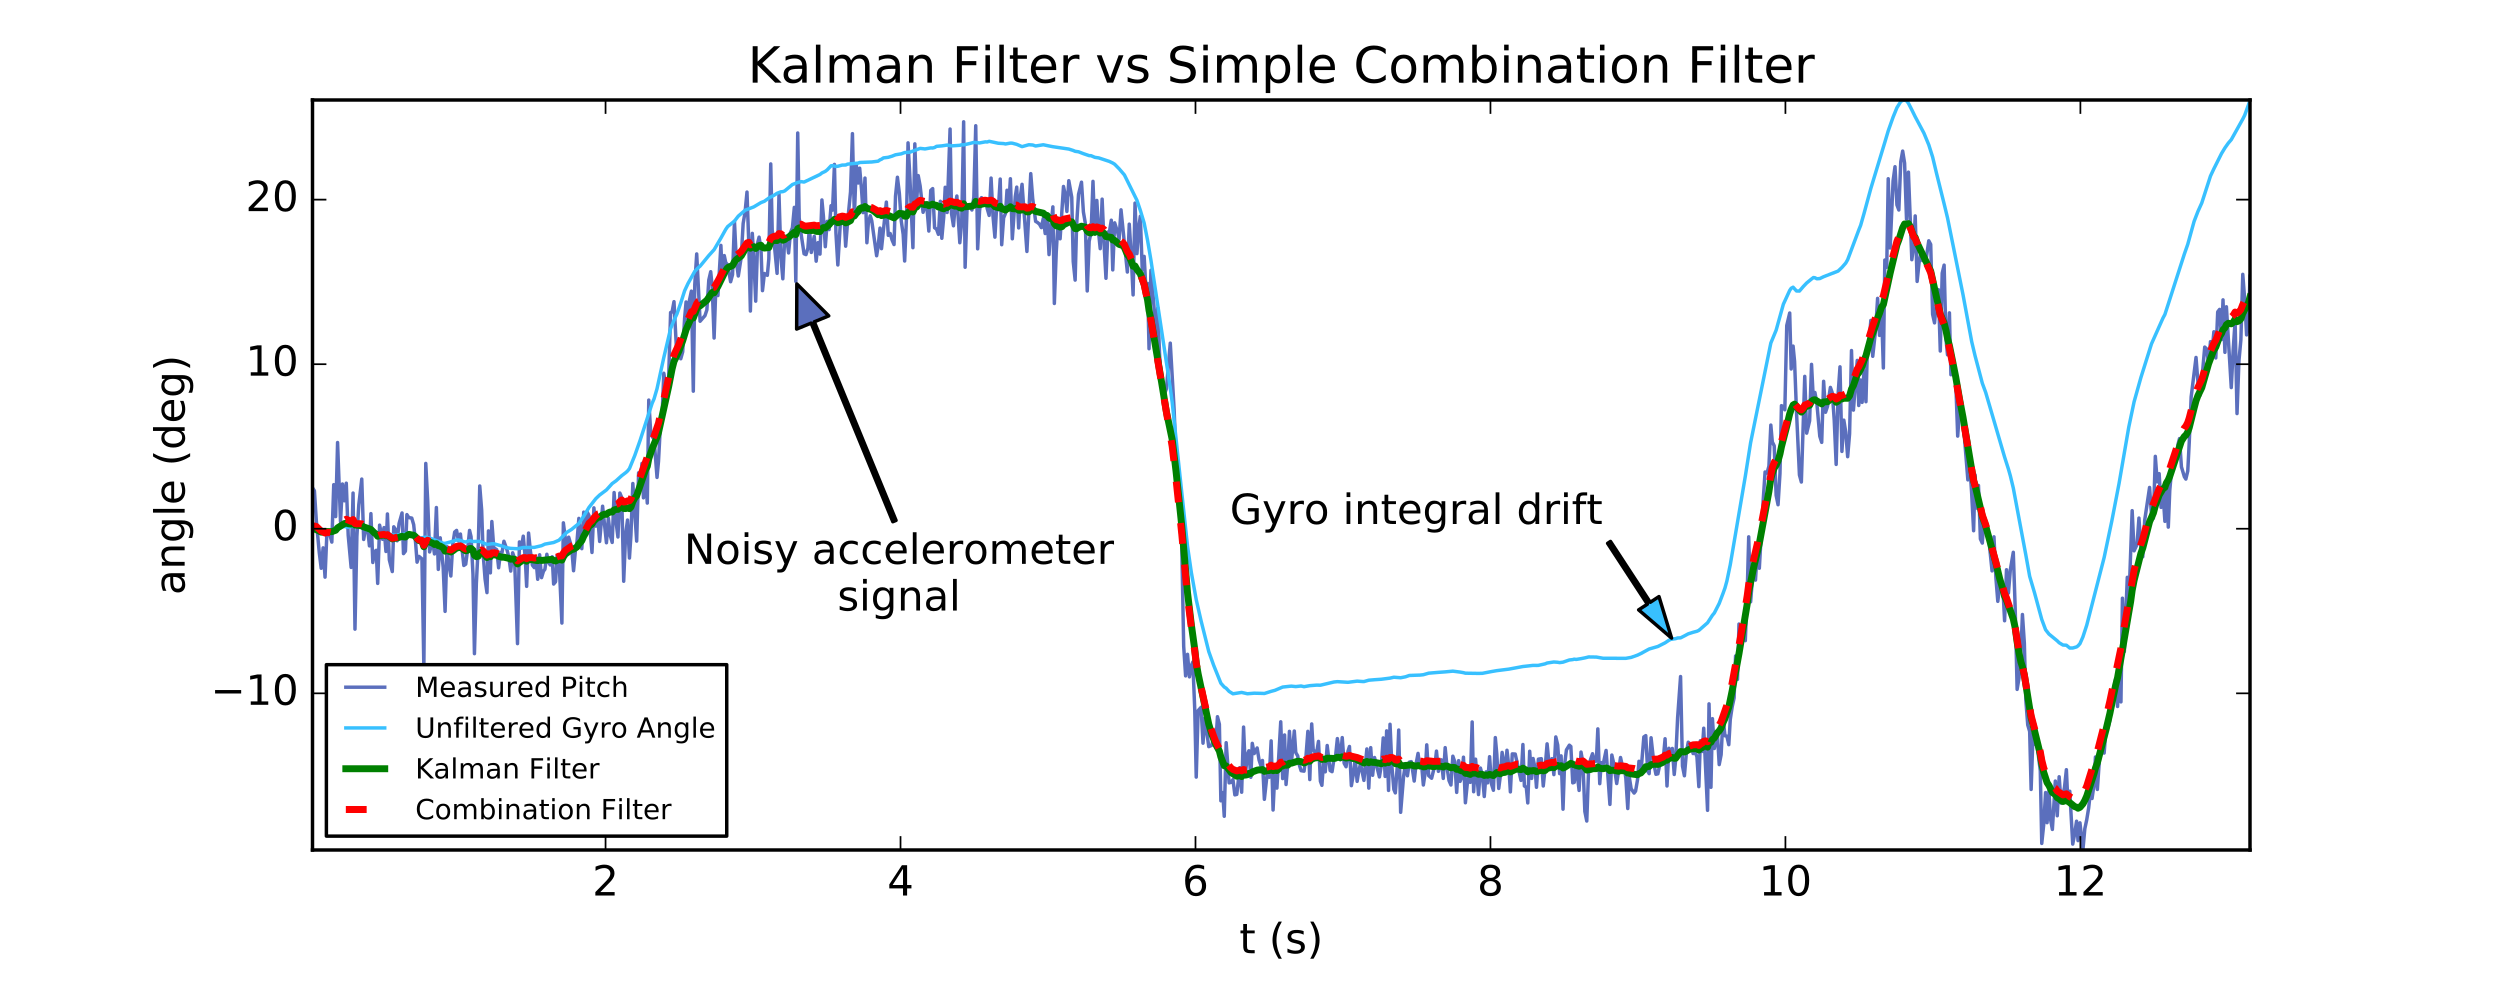 <?xml version="1.0" encoding="utf-8" standalone="no"?>
<!DOCTYPE svg PUBLIC "-//W3C//DTD SVG 1.1//EN"
  "http://www.w3.org/Graphics/SVG/1.1/DTD/svg11.dtd">
<!-- Created with matplotlib (http://matplotlib.org/) -->
<svg height="288pt" version="1.1" viewBox="0 0 720 288" width="720pt" xmlns="http://www.w3.org/2000/svg" xmlns:xlink="http://www.w3.org/1999/xlink">
 <defs>
  <style type="text/css">
*{stroke-linecap:butt;stroke-linejoin:round;stroke-miterlimit:100000;}
  </style>
 </defs>
 <g id="figure_1">
  <g id="patch_1">
   <path d="M 0 288 
L 720 288 
L 720 0 
L 0 0 
z
" style="fill:#ffffff;"/>
  </g>
  <g id="axes_1">
   <g id="patch_2">
    <path d="M 90 244.8 
L 648 244.8 
L 648 28.8 
L 90 28.8 
z
" style="fill:#ffffff;"/>
   </g>
   <g id="line2d_1">
    <path clip-path="url(#p1d407394ea)" d="M 90 140.483 
L 90.552 141.336 
L 91.104 150.009 
L 91.954 159.204 
L 92.506 163.659 
L 93.058 157.782 
L 93.61 166.219 
L 94.163 153.138 
L 95.012 154.038 
L 95.564 156.123 
L 96.116 139.582 
L 96.669 148.777 
L 97.221 127.449 
L 98.07 150.294 
L 98.623 139.393 
L 99.175 144.227 
L 99.727 139.156 
L 100.279 154.133 
L 101.129 163.422 
L 101.681 142 
L 102.233 181.196 
L 102.785 154.465 
L 103.337 145.365 
L 104.187 137.971 
L 104.739 155.365 
L 105.291 151.953 
L 105.843 151.81 
L 106.396 157.214 
L 106.82 147.924 
L 107.372 162 
L 107.797 158.967 
L 108.349 158.493 
L 108.774 168.02 
L 109.326 151.242 
L 110.176 155.318 
L 110.601 151.953 
L 111.153 158.825 
L 111.578 148.019 
L 112.13 161.242 
L 112.979 164.607 
L 113.404 151.716 
L 113.956 152.569 
L 114.381 155.744 
L 114.933 150.768 
L 115.783 147.734 
L 116.207 159.441 
L 116.76 158.73 
L 117.184 148.208 
L 117.736 149.062 
L 118.586 149.204 
L 119.138 151.1 
L 119.69 156.313 
L 120.115 161.906 
L 120.667 160.247 
L 121.517 160.958 
L 122.069 192.144 
L 122.621 133.468 
L 123.173 144.132 
L 123.726 158.967 
L 124.575 155.602 
L 125.127 159.536 
L 125.679 146.17 
L 126.232 163.991 
L 126.784 154.891 
L 127.633 163.422 
L 128.185 176.077 
L 128.738 157.451 
L 129.29 162.711 
L 129.842 165.887 
L 130.394 156.787 
L 130.946 153.232 
L 131.499 152.758 
L 132.051 155.839 
L 132.603 153.801 
L 133.58 162.854 
L 134.132 162.474 
L 134.684 158.161 
L 135.236 152.758 
L 135.661 154.559 
L 136.213 165.366 
L 136.638 188.257 
L 137.19 168.02 
L 137.742 157.166 
L 138.167 139.962 
L 138.719 146.929 
L 139.144 159.536 
L 139.696 166.74 
L 140.248 170.674 
L 140.673 152.901 
L 141.225 164.986 
L 141.65 150.199 
L 142.202 157.735 
L 143.052 158.304 
L 143.604 163.517 
L 144.156 159.109 
L 144.581 159.157 
L 145.133 155.886 
L 145.983 158.256 
L 146.535 160.389 
L 147.087 164.465 
L 147.639 159.204 
L 148.191 160.768 
L 149.041 185.366 
L 149.593 156.076 
L 150.145 157.83 
L 150.697 154.417 
L 151.25 160.436 
L 151.674 168.873 
L 152.227 153.517 
L 152.779 158.872 
L 153.331 162.759 
L 153.883 163.47 
L 154.308 160.389 
L 154.86 166.835 
L 155.412 159.773 
L 155.964 166.361 
L 156.517 164.512 
L 156.941 163.944 
L 157.493 159.631 
L 157.918 161.811 
L 158.47 162.711 
L 159.023 160.342 
L 159.447 168.209 
L 160 167.546 
L 160.424 160.057 
L 160.976 160.816 
L 161.826 179.442 
L 162.251 150.578 
L 163.228 158.493 
L 163.78 154.702 
L 164.629 157.64 
L 165.182 164.37 
L 165.734 158.351 
L 166.158 156.171 
L 166.711 149.299 
L 167.56 158.019 
L 168.112 147.497 
L 168.665 153.611 
L 169.089 147.403 
L 169.641 148.493 
L 170.491 159.109 
L 171.043 146.265 
L 171.595 151.526 
L 172.148 148.919 
L 172.7 155.934 
L 173.549 145.791 
L 174.654 156.313 
L 175.206 149.251 
L 175.758 154.228 
L 176.31 156.218 
L 176.862 141.857 
L 177.414 150.246 
L 177.967 154.654 
L 178.519 142 
L 179.071 143.327 
L 179.623 167.404 
L 180.175 153.896 
L 180.728 149.772 
L 181.28 160.721 
L 181.704 154.18 
L 182.257 139.251 
L 183.361 155.839 
L 183.913 136.17 
L 184.338 139.346 
L 184.89 133.468 
L 185.315 143.374 
L 185.867 136.739 
L 186.419 144.891 
L 186.844 115.221 
L 187.396 124.416 
L 187.821 125.743 
L 188.373 126.454 
L 189.223 137.497 
L 189.647 132.852 
L 190.2 122.425 
L 190.624 121.241 
L 191.177 107.496 
L 192.026 112.899 
L 192.578 108.539 
L 193.13 90.007 
L 193.555 89.865 
L 194.107 86.879 
L 194.957 103.136 
L 195.509 102.804 
L 196.061 103.325 
L 196.613 101.334 
L 197.166 91.713 
L 197.59 86.974 
L 198.142 91.903 
L 198.567 86.452 
L 199.119 83.846 
L 199.672 112.662 
L 200.096 81.95 
L 200.649 73.134 
L 201.625 92.519 
L 203.027 90.908 
L 203.579 89.249 
L 204.132 80.67 
L 204.684 78.253 
L 205.108 82.519 
L 205.661 97.353 
L 206.213 81.239 
L 206.765 85.125 
L 207.615 70.67 
L 208.039 80.007 
L 208.591 73.608 
L 209.016 75.646 
L 209.568 76.262 
L 210.418 81.144 
L 210.97 79.106 
L 211.522 63.75 
L 212.074 75.314 
L 212.627 79.485 
L 213.476 74.082 
L 214.028 64.366 
L 214.58 61.049 
L 215.133 55.314 
L 215.685 71.144 
L 216.11 89.58 
L 216.662 67.21 
L 217.087 74.272 
L 217.639 86.737 
L 218.191 70.006 
L 218.616 68.3 
L 219.168 71.618 
L 219.593 83.703 
L 220.145 78.774 
L 220.994 79.296 
L 221.419 74.556 
L 221.971 47.209 
L 222.396 66.357 
L 222.948 69.864 
L 223.798 78.727 
L 224.35 55.93 
L 224.902 73.987 
L 225.454 80.291 
L 226.006 68.205 
L 226.559 68.49 
L 227.111 72.85 
L 227.663 66.973 
L 228.215 65.598 
L 228.767 59.721 
L 229.192 81.049 
L 229.744 38.299 
L 230.169 62.755 
L 230.721 67.399 
L 231.571 73.087 
L 232.123 73.324 
L 232.675 71.475 
L 233.1 65.693 
L 233.652 72.708 
L 234.501 68.063 
L 235.054 75.22 
L 235.606 69.864 
L 236.158 73.182 
L 236.71 57.589 
L 237.135 62.186 
L 237.687 71.049 
L 238.239 63.75 
L 238.792 66.12 
L 239.344 59.247 
L 239.768 60.527 
L 240.321 47.351 
L 240.745 67.068 
L 241.298 76.31 
L 242.147 61.949 
L 242.572 61.996 
L 243.124 63.229 
L 243.549 70.907 
L 244.101 64.034 
L 244.95 55.266 
L 245.503 38.488 
L 246.055 62.423 
L 246.607 47.493 
L 247.159 52.707 
L 247.584 48.441 
L 248.136 54.84 
L 248.561 61.238 
L 249.113 51.285 
L 249.665 69.911 
L 250.09 64.129 
L 250.642 62.139 
L 251.067 63.608 
L 252.469 73.656 
L 252.893 71.002 
L 253.446 65.693 
L 253.87 71.618 
L 255.272 58.205 
L 255.824 67.779 
L 256.376 67.257 
L 256.929 69.153 
L 257.481 70.433 
L 257.905 56.499 
L 258.458 51.048 
L 259.01 55.645 
L 259.562 63.655 
L 260.114 67.494 
L 260.539 75.172 
L 261.091 62.091 
L 261.516 41.142 
L 262.068 51.569 
L 262.918 71.333 
L 263.47 41.427 
L 264.022 57.683 
L 264.447 50.574 
L 264.999 53.56 
L 265.848 61.143 
L 266.401 59.342 
L 266.953 59.721 
L 267.505 66.546 
L 268.057 54.84 
L 268.609 54.318 
L 269.161 65.598 
L 269.714 65.978 
L 270.266 67.494 
L 270.818 57.968 
L 271.243 68.632 
L 271.795 62.47 
L 272.22 53.939 
L 272.772 61.191 
L 273.621 37.161 
L 274.046 61.57 
L 274.598 65.03 
L 275.023 60.101 
L 275.575 56.451 
L 276.425 69.911 
L 276.977 63.797 
L 277.529 35.076 
L 277.954 76.973 
L 278.506 60.148 
L 279.356 58.963 
L 279.908 60.48 
L 280.46 56.83 
L 281.012 36.213 
L 281.564 71.665 
L 282.116 60.622 
L 282.669 56.925 
L 283.221 58.963 
L 283.773 57.304 
L 284.325 60.101 
L 284.877 62.044 
L 285.43 51.285 
L 285.982 62.233 
L 286.534 68.3 
L 287.086 58.679 
L 287.511 60.432 
L 288.063 51.569 
L 288.488 70.48 
L 289.04 62.755 
L 289.592 61.428 
L 290.017 54.792 
L 290.569 58.442 
L 290.994 51.475 
L 291.546 68.774 
L 292.396 56.641 
L 292.82 53.892 
L 293.372 65.646 
L 293.797 57.02 
L 294.349 53.086 
L 295.751 72.423 
L 296.855 50.005 
L 297.408 57.115 
L 298.257 63.75 
L 298.809 64.082 
L 299.361 64.556 
L 299.914 65.551 
L 300.466 62.897 
L 301.018 67.257 
L 301.57 61.665 
L 302.122 73.324 
L 302.675 65.124 
L 303.227 59.579 
L 303.652 87.4 
L 304.204 72.471 
L 304.756 63.229 
L 305.308 68.774 
L 306.285 53.702 
L 306.837 56.356 
L 307.262 60.906 
L 307.814 52.043 
L 308.664 56.83 
L 309.088 75.314 
L 309.641 80.67 
L 310.065 64.84 
L 310.617 55.977 
L 311.467 52.47 
L 312.019 61.049 
L 312.571 64.271 
L 313.124 83.798 
L 313.676 69.485 
L 314.228 66.973 
L 314.78 52.233 
L 315.332 67.399 
L 315.884 57.731 
L 316.437 67.399 
L 316.861 71.618 
L 317.414 57.352 
L 317.966 70.243 
L 318.518 80.149 
L 319.07 66.831 
L 319.495 66.926 
L 320.047 63.418 
L 320.472 77.732 
L 321.024 64.177 
L 321.873 66.878 
L 322.298 68.916 
L 322.85 60.432 
L 324.677 78.348 
L 325.229 64.556 
L 325.781 73.608 
L 326.333 84.936 
L 326.886 58.489 
L 327.438 73.04 
L 327.99 65.314 
L 328.415 62.281 
L 328.967 77.637 
L 329.519 73.845 
L 329.944 81.76 
L 330.496 81.618 
L 330.921 100.434 
L 331.473 77.826 
L 332.322 87.969 
L 332.875 97.116 
L 333.427 88.68 
L 333.979 102.614 
L 334.531 110.245 
L 335.381 113.42 
L 335.933 111.951 
L 337.037 98.823 
L 338.142 117.828 
L 338.694 131.715 
L 339.246 141.573 
L 339.798 145.602 
L 340.35 157.308 
L 340.902 186.172 
L 341.455 194.656 
L 342.007 188.447 
L 342.559 194.94 
L 343.111 191.67 
L 343.536 190.675 
L 344.088 204.372 
L 344.513 223.804 
L 345.065 204.656 
L 345.915 203.708 
L 346.467 214.04 
L 347.019 206.836 
L 348.123 215.036 
L 348.973 214.657 
L 349.525 212.334 
L 350.077 215.273 
L 350.629 206.41 
L 351.182 208.59 
L 351.606 230.629 
L 352.158 228.259 
L 352.583 235.084 
L 353.135 213.898 
L 353.985 225.463 
L 354.537 225.321 
L 355.089 224.515 
L 355.641 228.923 
L 356.194 228.78 
L 357.043 221.102 
L 357.595 228.164 
L 358.148 209.396 
L 358.7 222.809 
L 359.252 217.358 
L 359.677 216.221 
L 360.229 223.851 
L 360.654 214.088 
L 361.206 217.026 
L 362.055 215.415 
L 362.607 218.875 
L 363.16 220.581 
L 363.584 219.017 
L 364.137 230.202 
L 364.986 222.429 
L 365.538 223.851 
L 366.09 213.377 
L 366.643 233.283 
L 367.195 221.576 
L 367.747 226.979 
L 368.851 207.879 
L 369.404 224.23 
L 369.956 211.671 
L 370.38 225.937 
L 370.933 219.349 
L 371.357 210.628 
L 371.91 219.775 
L 372.759 210.533 
L 373.184 216.742 
L 373.736 217.69 
L 374.161 220.154 
L 374.713 221.955 
L 375.562 222.098 
L 376.115 217.879 
L 376.667 210.628 
L 377.219 224.515 
L 377.771 208.495 
L 378.196 215.841 
L 378.748 216.742 
L 379.173 216.884 
L 379.725 213.519 
L 380.277 224.989 
L 380.702 226.174 
L 381.254 218.638 
L 381.679 222.287 
L 382.231 214.704 
L 383.081 221.908 
L 383.633 222.24 
L 384.185 218.543 
L 384.61 218.069 
L 385.162 212.713 
L 386.011 218.827 
L 386.564 212.429 
L 387.116 219.823 
L 387.668 220.818 
L 388.22 216.363 
L 388.645 214.988 
L 389.197 226.268 
L 389.749 223.093 
L 390.301 218.543 
L 390.854 225.036 
L 391.278 222.287 
L 391.831 219.965 
L 392.807 224.752 
L 393.657 215.699 
L 394.209 226.979 
L 394.761 215.32 
L 395.314 223.283 
L 395.866 218.164 
L 397.267 223.756 
L 397.82 220.439 
L 398.372 212.524 
L 398.924 223.614 
L 399.349 210.486 
L 399.901 227.643 
L 400.326 208.59 
L 400.878 220.865 
L 401.43 227.359 
L 401.855 228.354 
L 402.407 220.771 
L 402.832 210.249 
L 403.384 233.946 
L 404.233 223.567 
L 404.786 219.917 
L 405.338 223.425 
L 405.89 219.491 
L 406.442 219.349 
L 407.292 224.941 
L 407.844 219.917 
L 408.396 216.979 
L 408.948 221.15 
L 409.5 221.15 
L 409.925 226.079 
L 410.477 222.429 
L 410.902 214.514 
L 411.454 223.377 
L 412.304 224.136 
L 413.281 220.154 
L 413.705 216.315 
L 414.258 222.145 
L 415.107 218.827 
L 415.659 224.183 
L 416.211 215.32 
L 416.764 221.15 
L 417.316 224.799 
L 417.868 226.079 
L 418.42 217.785 
L 418.972 219.396 
L 419.525 228.212 
L 420.077 219.064 
L 420.501 225.036 
L 421.054 223.662 
L 421.478 218.069 
L 422.031 231.198 
L 422.88 222.761 
L 423.432 225.321 
L 423.984 207.926 
L 424.409 228.022 
L 424.961 218.638 
L 425.811 228.828 
L 426.363 221.197 
L 426.915 223.235 
L 427.467 229.397 
L 428.02 222.287 
L 428.444 225.463 
L 428.997 217.927 
L 429.549 225.794 
L 430.101 227.596 
L 430.653 212.429 
L 431.078 217.216 
L 431.63 227.074 
L 432.055 223.804 
L 432.607 216.695 
L 433.456 222.335 
L 434.009 216.078 
L 434.561 220.913 
L 434.986 228.069 
L 435.538 217.121 
L 436.387 217.169 
L 438.044 224.752 
L 438.596 214.42 
L 439.021 226.363 
L 439.573 226.742 
L 439.998 231.245 
L 440.55 216.363 
L 441.102 224.183 
L 441.527 218.448 
L 442.079 221.102 
L 442.504 226.742 
L 443.056 218.638 
L 443.905 218.496 
L 444.458 226.363 
L 445.01 220.96 
L 445.562 214.23 
L 446.114 219.823 
L 446.964 218.496 
L 447.516 223.093 
L 448.068 212.239 
L 448.62 214.562 
L 449.172 222.809 
L 449.597 217.69 
L 450.149 233.046 
L 450.574 220.534 
L 451.126 215.984 
L 451.976 214.609 
L 452.401 214.988 
L 452.953 225.463 
L 453.377 225.321 
L 453.93 220.154 
L 454.779 227.643 
L 455.331 216.6 
L 455.884 219.728 
L 456.436 233.71 
L 456.988 236.458 
L 457.54 220.96 
L 458.092 218.685 
L 458.644 217.074 
L 459.197 219.254 
L 459.749 219.207 
L 460.174 209.917 
L 460.726 225.7 
L 461.15 219.633 
L 461.703 220.154 
L 462.552 216.126 
L 463.657 231.672 
L 464.209 217.453 
L 464.761 219.917 
L 465.61 225.652 
L 466.715 218.164 
L 467.267 220.723 
L 467.819 221.292 
L 468.244 224.183 
L 468.796 232.856 
L 469.221 223.709 
L 469.773 227.169 
L 470.623 228.401 
L 471.047 227.832 
L 471.599 224.61 
L 472.024 219.254 
L 472.576 222.572 
L 473.426 212.239 
L 473.978 211.86 
L 474.53 222.098 
L 474.955 222.809 
L 475.507 212.476 
L 476.357 220.202 
L 476.909 222.998 
L 477.461 222.856 
L 478.565 217.737 
L 478.99 218.97 
L 479.542 212.761 
L 480.095 226.363 
L 480.647 215.51 
L 481.199 218.496 
L 481.624 215.557 
L 482.176 223.046 
L 482.601 218.685 
L 483.153 206.694 
L 484.002 194.845 
L 484.554 220.628 
L 485.107 223.425 
L 485.659 216.979 
L 486.211 213.756 
L 487.061 214.514 
L 487.613 217.026 
L 488.165 216.552 
L 488.717 217.927 
L 489.269 226.553 
L 489.694 213.33 
L 490.246 216.41 
L 490.671 209.727 
L 491.775 233.378 
L 492.2 202.713 
L 492.752 226.742 
L 493.177 206.979 
L 493.729 215.557 
L 494.579 210.818 
L 495.131 220.202 
L 495.683 217.358 
L 496.235 206.552 
L 496.787 211.908 
L 497.34 212.002 
L 497.892 214.467 
L 498.317 207.216 
L 498.869 203.566 
L 499.421 201.007 
L 499.846 188.921 
L 500.398 195.651 
L 500.823 179.726 
L 501.375 184.466 
L 502.224 183.755 
L 502.649 184.513 
L 503.201 170.342 
L 503.626 154.607 
L 504.178 173.328 
L 505.028 162.569 
L 505.58 167.072 
L 506.132 157.877 
L 506.684 163.659 
L 507.789 144.227 
L 508.341 135.933 
L 508.893 136.265 
L 509.445 134.274 
L 509.997 122.425 
L 510.422 127.26 
L 510.974 128.397 
L 511.526 142.663 
L 512.079 145.365 
L 512.631 136.36 
L 513.055 116.833 
L 513.608 117.117 
L 514.032 118.018 
L 514.585 93.751 
L 515.434 90.149 
L 515.859 106.264 
L 516.411 99.676 
L 516.836 104.083 
L 517.388 118.492 
L 518.237 136.786 
L 518.79 138.824 
L 519.767 108.396 
L 520.319 124.748 
L 521.168 121.193 
L 521.72 104.937 
L 522.273 115.648 
L 522.697 113.041 
L 523.25 116.074 
L 524.099 125.648 
L 524.651 127.402 
L 525.203 109.818 
L 525.756 118.729 
L 526.308 117.07 
L 527.157 111.572 
L 527.71 113.183 
L 528.262 121.146 
L 528.814 133.753 
L 529.366 113.562 
L 529.918 105.647 
L 530.47 130.009 
L 531.023 121.004 
L 531.575 124.463 
L 532.127 131.525 
L 532.679 124.937 
L 533.231 100.955 
L 533.784 118.112 
L 534.888 103.799 
L 535.313 116.785 
L 535.865 109.439 
L 536.29 115.885 
L 536.842 106.785 
L 537.394 115.695 
L 537.819 99.818 
L 538.371 97.638 
L 538.796 92.282 
L 539.348 102.614 
L 540.197 94.794 
L 540.749 85.931 
L 541.302 96.595 
L 541.854 88.822 
L 542.406 105.979 
L 542.831 74.888 
L 543.383 76.973 
L 543.808 51.475 
L 544.36 71.428 
L 545.209 52.091 
L 545.762 48.015 
L 546.314 59.011 
L 546.866 60.48 
L 547.418 46.593 
L 547.97 43.512 
L 548.522 46.972 
L 549.075 63.134 
L 549.627 49.579 
L 550.604 74.793 
L 551.156 70.575 
L 551.581 62.186 
L 552.133 81.049 
L 552.685 75.694 
L 553.11 73.182 
L 553.662 75.03 
L 554.087 73.703 
L 554.639 75.22 
L 555.488 69.343 
L 556.041 70.385 
L 556.593 90.528 
L 557.145 92.993 
L 557.697 86.832 
L 558.249 83.419 
L 558.802 101.098 
L 559.354 78.68 
L 559.906 76.357 
L 560.458 97.827 
L 560.883 102.188 
L 561.435 90.102 
L 561.86 107.922 
L 562.412 104.889 
L 563.261 110.15 
L 563.814 125.601 
L 564.366 117.923 
L 564.791 117.638 
L 565.343 120.861 
L 566.744 138.208 
L 567.297 133.848 
L 567.849 142.284 
L 568.401 152.853 
L 568.826 136.739 
L 569.378 146.36 
L 569.803 139.819 
L 570.355 155.223 
L 570.907 156.408 
L 571.332 149.63 
L 571.884 153.232 
L 572.309 153.517 
L 572.861 156.123 
L 573.71 164.418 
L 574.263 154.607 
L 574.815 166.361 
L 575.367 173.186 
L 575.919 168.588 
L 576.769 168.257 
L 577.321 178.778 
L 577.873 164.086 
L 578.425 170.816 
L 578.977 164.086 
L 579.827 159.062 
L 580.379 175.271 
L 580.931 198.542 
L 581.483 195.225 
L 582.036 187.262 
L 582.46 176.977 
L 583.013 185.224 
L 583.437 201.623 
L 583.989 208.78 
L 584.542 210.675 
L 584.966 227.359 
L 585.519 211.197 
L 585.943 214.372 
L 586.496 213.235 
L 587.6 221.908 
L 588.025 242.904 
L 588.577 237.596 
L 589.129 228.259 
L 589.554 236.932 
L 590.106 227.738 
L 590.531 235.842 
L 591.083 238.876 
L 591.932 224.941 
L 592.485 234.942 
L 593.037 223.709 
L 593.589 231.292 
L 594.566 226.837 
L 595.118 221.671 
L 595.543 230.866 
L 596.095 227.88 
L 596.945 243.094 
L 597.497 240.203 
L 598.049 236.506 
L 598.474 242.098 
L 599.026 236.98 
L 599.875 244.8 
L 600.427 238.686 
L 600.98 236.079 
L 601.532 232.714 
L 602.084 227.643 
L 602.509 229.965 
L 603.061 226.126 
L 603.486 218.022 
L 604.038 227.359 
L 604.887 215.131 
L 605.44 213.946 
L 605.992 216.884 
L 606.544 209.87 
L 607.096 209.633 
L 607.648 207.453 
L 608.201 200.912 
L 608.753 198.827 
L 609.305 195.509 
L 609.857 203.471 
L 610.282 193.044 
L 610.834 202.144 
L 611.259 172.285 
L 611.811 187.641 
L 612.66 166.266 
L 613.085 174.276 
L 614.062 147.071 
L 614.614 158.635 
L 615.464 156.787 
L 616.016 149.204 
L 616.568 157.545 
L 617.12 160.342 
L 617.673 149.82 
L 619.074 140.388 
L 619.626 148.208 
L 620.179 149.251 
L 620.731 131.43 
L 621.283 138.777 
L 621.835 136.407 
L 622.387 146.123 
L 622.939 141.952 
L 623.492 150.152 
L 623.916 139.677 
L 624.469 151.81 
L 624.893 141.241 
L 625.446 135.127 
L 626.72 132.047 
L 627.272 127.923 
L 627.697 126.312 
L 628.249 134.464 
L 629.098 137.308 
L 629.523 137.971 
L 630.075 135.649 
L 630.5 127.497 
L 631.052 114.321 
L 632.454 102.946 
L 633.006 110.15 
L 633.558 113.942 
L 634.111 109.629 
L 634.96 99.96 
L 635.512 100.481 
L 636.064 104.747 
L 636.617 98.396 
L 637.169 100.197 
L 637.594 95.552 
L 638.146 103.088 
L 638.698 89.817 
L 639.25 89.107 
L 639.802 97.78 
L 640.227 86.358 
L 640.779 101.477 
L 641.204 88.348 
L 642.606 111.619 
L 643.158 100.718 
L 643.71 92.424 
L 644.262 119.108 
L 644.814 103.941 
L 645.367 97.922 
L 645.919 79.011 
L 646.471 86.215 
L 647.023 96.453 
L 647.575 94.036 
L 648 79.533 
L 648 79.533 
" style="fill:none;stroke:#5b6fbd;stroke-linecap:square;"/>
   </g>
   <g id="line2d_2">
    <path clip-path="url(#p1d407394ea)" d="M 90 152.268 
L 91.104 152.583 
L 91.954 153.04 
L 92.506 153.195 
L 93.058 153.208 
L 94.163 152.858 
L 96.669 152.7 
L 97.221 152.449 
L 98.623 151.728 
L 99.175 151.629 
L 100.279 151.859 
L 102.785 151.267 
L 103.337 151.427 
L 104.187 152.025 
L 105.843 152.641 
L 106.82 152.986 
L 108.349 153.692 
L 108.774 153.79 
L 110.601 153.567 
L 111.578 153.692 
L 112.979 154.058 
L 113.956 154.162 
L 114.933 153.978 
L 116.207 153.896 
L 117.736 153.462 
L 119.138 154.057 
L 120.667 154.984 
L 122.621 154.707 
L 123.726 154.94 
L 127.633 156.451 
L 128.185 156.496 
L 130.394 155.891 
L 131.499 155.516 
L 132.051 155.506 
L 133.028 155.78 
L 133.58 156.013 
L 134.132 156.082 
L 135.236 155.703 
L 136.213 155.949 
L 138.167 155.907 
L 140.248 156.81 
L 141.65 156.609 
L 142.202 156.599 
L 144.581 157.261 
L 145.983 157.756 
L 147.087 157.933 
L 149.041 158.036 
L 150.697 157.684 
L 153.883 157.649 
L 155.964 157.156 
L 156.941 156.702 
L 159.447 156.242 
L 160.976 155.584 
L 163.228 153.327 
L 164.629 152.458 
L 165.734 151.55 
L 166.711 150.797 
L 168.112 148.677 
L 169.641 146.116 
L 171.595 143.616 
L 172.7 142.558 
L 174.654 141.099 
L 176.31 139.263 
L 177.414 138.476 
L 179.071 136.98 
L 180.175 136.144 
L 180.728 135.652 
L 181.28 134.953 
L 182.809 131.201 
L 184.338 126.856 
L 187.821 116.122 
L 188.373 114.852 
L 189.223 111.945 
L 191.177 102.968 
L 193.13 94.655 
L 194.107 92.24 
L 194.957 90.413 
L 196.061 87.248 
L 197.166 83.748 
L 198.142 81.659 
L 200.096 78.148 
L 201.073 77.118 
L 201.625 76.654 
L 203.027 74.949 
L 204.132 73.596 
L 205.661 71.906 
L 207.615 68.571 
L 209.016 66.054 
L 209.568 65.256 
L 211.522 63.677 
L 212.627 62.246 
L 214.58 60.551 
L 217.087 59.585 
L 219.168 58.339 
L 220.145 57.964 
L 221.419 57.04 
L 222.948 56.227 
L 223.798 55.667 
L 224.902 55.241 
L 225.454 55.19 
L 226.006 54.978 
L 228.215 53.144 
L 229.744 52.56 
L 230.721 52.307 
L 231.571 52.434 
L 236.158 50.25 
L 236.71 49.812 
L 237.687 49.347 
L 238.239 48.916 
L 239.344 47.747 
L 239.768 47.704 
L 240.745 47.93 
L 241.298 47.883 
L 242.572 47.538 
L 243.549 47.524 
L 244.101 47.272 
L 246.055 47.067 
L 247.159 46.981 
L 247.584 46.798 
L 251.067 46.648 
L 252.893 46.423 
L 253.446 46.026 
L 253.87 45.86 
L 254.422 45.476 
L 255.824 45.305 
L 256.929 44.97 
L 257.905 44.578 
L 259.562 44.306 
L 260.539 43.937 
L 261.516 43.872 
L 262.068 43.825 
L 264.999 42.734 
L 266.401 42.892 
L 268.057 42.597 
L 268.609 42.621 
L 269.161 42.483 
L 269.714 42.147 
L 271.243 42.013 
L 272.22 41.868 
L 272.772 41.775 
L 274.046 42.018 
L 276.425 41.848 
L 276.977 41.699 
L 277.529 41.728 
L 279.356 41.306 
L 280.46 41.011 
L 282.116 41.165 
L 283.773 40.857 
L 284.325 40.89 
L 284.877 40.693 
L 287.511 41.254 
L 289.04 41.351 
L 289.592 41.462 
L 290.994 41.212 
L 291.546 41.239 
L 292.82 41.574 
L 294.349 42.231 
L 296.303 41.686 
L 297.408 41.759 
L 298.257 42.045 
L 300.466 41.694 
L 302.122 42.036 
L 303.227 42.249 
L 307.814 42.927 
L 309.088 43.338 
L 309.641 43.577 
L 310.617 43.713 
L 312.019 44.255 
L 313.676 44.82 
L 314.228 44.846 
L 315.332 45.317 
L 316.437 45.477 
L 319.495 46.489 
L 320.472 46.958 
L 321.024 47.3 
L 322.298 48.597 
L 323.827 50.381 
L 327.438 57.682 
L 328.415 60.584 
L 329.519 64.262 
L 330.496 69.189 
L 331.473 74.96 
L 337.037 111.716 
L 337.589 115.844 
L 339.798 136.737 
L 342.007 157.302 
L 343.111 164.915 
L 344.513 172.705 
L 345.915 178.815 
L 348.123 187.643 
L 349.525 191.581 
L 351.606 196.761 
L 352.583 197.858 
L 353.135 198.21 
L 353.985 199.126 
L 355.089 199.811 
L 357.595 199.423 
L 359.252 199.801 
L 361.206 199.641 
L 363.584 199.698 
L 364.137 199.728 
L 366.09 199.106 
L 367.195 198.809 
L 369.404 197.874 
L 371.357 197.657 
L 371.91 197.609 
L 373.184 197.737 
L 374.713 197.569 
L 375.562 197.766 
L 377.219 197.47 
L 379.173 197.317 
L 380.277 197.337 
L 384.185 196.415 
L 385.162 196.315 
L 388.22 196.504 
L 390.854 196.169 
L 392.255 196.27 
L 392.807 196.293 
L 394.209 195.897 
L 395.866 195.759 
L 397.82 195.623 
L 400.326 195.3 
L 401.43 195.042 
L 403.384 195.191 
L 404.786 194.919 
L 405.89 194.535 
L 407.844 194.462 
L 408.948 194.427 
L 409.925 194.317 
L 411.454 193.876 
L 414.258 193.639 
L 416.211 193.5 
L 418.42 193.293 
L 420.501 193.556 
L 421.478 193.727 
L 422.031 193.879 
L 424.409 193.92 
L 425.811 193.94 
L 426.915 193.916 
L 429.549 193.409 
L 431.078 193.147 
L 434.561 192.707 
L 438.596 191.956 
L 439.998 191.806 
L 441.527 191.628 
L 442.504 191.646 
L 443.056 191.625 
L 445.01 191.187 
L 445.562 190.95 
L 447.516 190.652 
L 448.62 190.735 
L 449.172 190.831 
L 450.149 190.701 
L 451.976 190.073 
L 452.953 189.964 
L 453.377 189.838 
L 453.93 189.916 
L 455.331 189.689 
L 456.436 189.469 
L 457.54 189.201 
L 459.749 189.236 
L 461.703 189.581 
L 468.244 189.597 
L 469.773 189.328 
L 471.599 188.68 
L 472.576 188.215 
L 474.955 186.915 
L 477.461 186.189 
L 479.542 185.136 
L 480.647 184.395 
L 481.199 184.135 
L 482.601 183.929 
L 483.153 183.735 
L 484.002 183.705 
L 485.107 183.141 
L 486.211 182.547 
L 487.613 182.097 
L 488.717 181.806 
L 489.269 181.551 
L 491.775 179.361 
L 493.177 177.197 
L 493.729 176.536 
L 495.131 173.793 
L 496.235 170.89 
L 496.787 169.35 
L 497.34 167.346 
L 498.317 162.646 
L 502.649 137.169 
L 504.178 127.487 
L 509.997 98.802 
L 511.526 95.098 
L 513.608 87.618 
L 515.434 83.64 
L 515.859 83.022 
L 516.411 82.718 
L 517.388 83.796 
L 518.237 83.823 
L 519.342 82.53 
L 520.319 81.499 
L 521.72 80.349 
L 522.273 79.93 
L 522.697 79.994 
L 523.25 80.287 
L 524.099 80.226 
L 525.203 79.693 
L 529.366 78.074 
L 530.47 77.029 
L 531.575 75.762 
L 532.127 74.793 
L 534.336 68.897 
L 535.313 66.279 
L 535.865 64.899 
L 536.842 61.475 
L 538.796 54.281 
L 542.831 40.975 
L 543.808 37.697 
L 545.209 33.737 
L 546.314 31.022 
L 547.418 29.252 
L 547.97 28.923 
L 548.522 28.845 
L 549.075 29.019 
L 549.627 29.728 
L 550.604 31.637 
L 551.581 33.624 
L 554.087 38.33 
L 555.488 41.716 
L 556.593 45.212 
L 557.697 49.827 
L 559.906 58.703 
L 560.883 62.732 
L 565.343 84.854 
L 567.849 98.395 
L 568.826 102.508 
L 569.803 106.19 
L 570.907 110.378 
L 571.884 113.036 
L 577.321 131.628 
L 578.425 135.084 
L 578.977 137.029 
L 579.827 140.55 
L 583.437 159.818 
L 584.542 165.97 
L 585.943 170.732 
L 588.025 178.395 
L 589.129 181.36 
L 590.106 182.613 
L 591.083 183.411 
L 592.485 184.563 
L 593.037 185.109 
L 594.141 185.774 
L 595.118 185.822 
L 596.095 186.635 
L 596.945 186.626 
L 598.049 186.309 
L 598.474 186 
L 599.026 185.372 
L 599.875 183.443 
L 600.98 180.055 
L 605.992 160.564 
L 608.201 150.047 
L 610.282 139.267 
L 613.085 123.01 
L 614.614 115.738 
L 616.568 108.769 
L 619.626 99.029 
L 622.939 91.593 
L 623.492 90.565 
L 629.098 73.148 
L 630.075 70.357 
L 631.902 63.749 
L 633.006 60.892 
L 634.111 58.45 
L 636.617 50.692 
L 637.594 48.611 
L 639.802 44.205 
L 640.779 42.592 
L 641.756 41.212 
L 642.606 40.226 
L 645.919 34.285 
L 646.471 33.191 
L 647.575 30.137 
L 648 28.8 
L 648 28.8 
" style="fill:none;stroke:#38c0ff;stroke-linecap:square;"/>
   </g>
   <g id="line2d_3">
    <path clip-path="url(#p1d407394ea)" d="M 90 152.252 
L 91.104 152.53 
L 92.506 153.253 
L 93.61 153.248 
L 94.163 153.08 
L 95.564 153.123 
L 96.669 152.71 
L 97.221 152.027 
L 99.175 150.796 
L 99.727 150.666 
L 100.279 150.836 
L 101.129 150.935 
L 101.681 150.503 
L 102.233 151.193 
L 104.187 151.412 
L 104.739 151.749 
L 106.82 152.476 
L 107.797 153.461 
L 108.349 153.85 
L 108.774 154.436 
L 109.326 154.24 
L 110.601 154.09 
L 111.153 154.299 
L 111.578 154.164 
L 112.979 155.194 
L 114.933 154.77 
L 115.783 154.455 
L 116.207 154.621 
L 116.76 154.654 
L 117.184 154.24 
L 117.736 153.908 
L 119.138 154.152 
L 119.69 154.591 
L 120.115 155.166 
L 120.667 155.685 
L 121.517 155.832 
L 122.069 157.464 
L 122.621 156.27 
L 123.173 155.805 
L 123.726 156.102 
L 124.575 156.421 
L 125.127 156.816 
L 125.679 156.569 
L 126.232 157.14 
L 126.784 157.278 
L 127.633 157.774 
L 128.185 158.74 
L 128.738 158.579 
L 129.842 158.971 
L 130.394 158.655 
L 131.499 157.81 
L 132.603 157.648 
L 133.028 157.844 
L 133.58 158.332 
L 134.132 158.625 
L 134.684 158.48 
L 135.236 158.003 
L 135.661 157.959 
L 136.213 158.467 
L 136.638 159.919 
L 137.19 160.318 
L 137.742 160.18 
L 138.167 159.286 
L 138.719 158.912 
L 139.144 159.178 
L 140.248 160.574 
L 140.673 160.148 
L 141.225 160.336 
L 141.65 159.835 
L 142.202 159.75 
L 143.052 159.903 
L 143.604 160.22 
L 144.581 160.48 
L 145.133 160.475 
L 146.535 160.795 
L 147.087 161.044 
L 147.639 160.993 
L 148.191 161.067 
L 149.041 162.409 
L 150.145 161.606 
L 150.697 161.236 
L 151.25 161.219 
L 151.674 161.622 
L 152.227 161.217 
L 152.779 161.132 
L 154.86 161.468 
L 155.412 161.291 
L 155.964 161.414 
L 158.47 161.142 
L 159.023 161.134 
L 159.447 161.408 
L 160 161.562 
L 160.976 161.118 
L 161.826 161.31 
L 162.251 160.384 
L 162.803 159.58 
L 164.629 158.277 
L 165.182 158.169 
L 166.158 157.534 
L 166.711 156.699 
L 167.56 155.717 
L 168.112 154.433 
L 168.665 153.498 
L 169.641 151.528 
L 170.491 150.934 
L 171.043 150.038 
L 172.148 148.995 
L 172.7 148.946 
L 173.549 148.29 
L 174.101 148.104 
L 174.654 148.136 
L 175.206 147.683 
L 175.758 147.448 
L 176.31 147.46 
L 176.862 146.859 
L 177.414 146.721 
L 177.967 146.705 
L 178.519 146.004 
L 179.071 145.538 
L 179.623 146.44 
L 180.175 146.479 
L 180.728 146.281 
L 181.28 146.487 
L 181.704 146.054 
L 182.257 144.491 
L 182.809 143.417 
L 183.361 142.77 
L 185.867 135.417 
L 186.419 134.31 
L 186.844 132.116 
L 187.821 129.204 
L 189.223 125.876 
L 189.647 124.573 
L 192.578 111.308 
L 193.555 106.283 
L 194.107 104.1 
L 195.509 101.142 
L 196.613 98.151 
L 197.59 94.938 
L 198.567 92.705 
L 199.119 91.369 
L 199.672 91.577 
L 200.649 88.985 
L 201.073 88.268 
L 201.625 88.092 
L 203.579 86.465 
L 205.108 84.223 
L 205.661 84.337 
L 206.765 82.469 
L 209.016 77.881 
L 209.568 77.083 
L 210.97 76.456 
L 211.522 75.41 
L 212.074 74.747 
L 213.476 73.699 
L 214.58 71.752 
L 215.133 70.693 
L 215.685 70.501 
L 216.11 71.484 
L 216.662 71.102 
L 217.087 71.031 
L 217.639 71.555 
L 218.616 70.745 
L 219.168 70.644 
L 219.593 71.228 
L 220.145 71.44 
L 221.419 71.291 
L 221.971 69.839 
L 222.396 69.456 
L 222.948 69.231 
L 223.798 69.281 
L 224.35 68.405 
L 224.902 68.553 
L 225.454 69.182 
L 226.006 68.985 
L 226.559 68.547 
L 227.111 68.325 
L 228.767 66.892 
L 229.192 67.548 
L 229.744 65.879 
L 230.169 65.633 
L 230.721 65.635 
L 231.571 66.215 
L 232.123 66.398 
L 232.675 66.404 
L 233.1 66.274 
L 233.652 66.394 
L 234.501 66.313 
L 235.054 66.635 
L 236.158 66.686 
L 236.71 65.856 
L 237.135 65.545 
L 237.687 65.632 
L 238.792 64.71 
L 239.344 63.986 
L 239.768 63.814 
L 240.321 63.172 
L 240.745 63.467 
L 241.298 64.146 
L 242.572 63.746 
L 243.124 63.822 
L 243.549 64.184 
L 244.101 64.002 
L 244.95 63.526 
L 245.503 62.153 
L 246.055 62.201 
L 246.607 61.448 
L 247.159 60.927 
L 247.584 60.107 
L 248.136 59.83 
L 248.561 59.952 
L 249.113 59.475 
L 249.665 59.932 
L 250.09 60.132 
L 250.642 60.214 
L 251.619 60.743 
L 252.893 61.826 
L 253.446 61.694 
L 253.87 62.085 
L 255.272 61.801 
L 256.929 62.514 
L 257.481 62.753 
L 259.01 61.443 
L 260.114 61.589 
L 260.539 62.255 
L 261.091 62.237 
L 261.516 61.218 
L 262.068 60.728 
L 262.918 61.047 
L 263.47 59.849 
L 264.022 59.587 
L 264.447 58.997 
L 264.999 58.566 
L 266.401 58.955 
L 266.953 58.901 
L 267.505 59.23 
L 268.609 58.794 
L 269.161 59.058 
L 269.714 59.147 
L 270.266 59.623 
L 270.818 59.468 
L 271.243 59.987 
L 271.795 60.129 
L 272.22 59.753 
L 272.772 59.79 
L 273.621 58.866 
L 275.023 59.373 
L 275.575 59.273 
L 276.425 59.831 
L 276.977 59.951 
L 277.529 58.687 
L 277.954 59.565 
L 279.908 59.353 
L 280.46 59.131 
L 281.012 58.006 
L 281.564 58.861 
L 282.116 58.973 
L 283.221 58.691 
L 283.773 58.615 
L 284.325 58.762 
L 284.877 58.787 
L 285.43 58.549 
L 285.982 58.861 
L 286.534 59.538 
L 287.511 59.793 
L 288.063 59.399 
L 288.488 60.079 
L 289.592 60.495 
L 290.017 60.148 
L 290.569 59.962 
L 290.994 59.55 
L 291.546 60.086 
L 292.396 60.146 
L 292.82 59.988 
L 293.372 60.544 
L 293.797 60.549 
L 294.349 60.436 
L 295.199 60.468 
L 295.751 61.028 
L 296.303 60.99 
L 296.855 60.457 
L 297.408 60.373 
L 298.257 60.879 
L 300.466 61.394 
L 301.018 61.901 
L 301.57 62.068 
L 302.122 62.776 
L 302.675 63.017 
L 303.227 63.039 
L 303.652 64.436 
L 304.204 65.04 
L 304.756 65.124 
L 305.308 65.399 
L 305.86 65.262 
L 306.285 64.752 
L 307.814 63.98 
L 308.664 63.892 
L 309.641 65.832 
L 310.065 65.867 
L 310.617 65.509 
L 311.467 65.145 
L 312.571 65.416 
L 313.124 66.552 
L 313.676 67.007 
L 314.228 67.09 
L 314.78 66.56 
L 315.332 66.892 
L 315.884 66.51 
L 316.437 66.689 
L 316.861 67.105 
L 317.414 66.779 
L 317.966 67.213 
L 318.518 68.134 
L 320.047 68.366 
L 320.472 69.113 
L 321.024 69.231 
L 322.298 70.384 
L 323.275 70.674 
L 323.827 71.286 
L 324.677 73.323 
L 325.229 73.977 
L 325.781 75.19 
L 326.333 76.675 
L 326.886 76.604 
L 327.438 77.605 
L 328.415 78.857 
L 329.519 81.894 
L 330.496 86.399 
L 330.921 89.397 
L 331.473 91.955 
L 334.531 110.053 
L 335.933 118.639 
L 337.589 126.57 
L 338.694 135.686 
L 340.35 151.487 
L 342.007 170.702 
L 343.111 179.957 
L 344.088 187 
L 344.513 190.897 
L 345.065 194.056 
L 348.123 208.568 
L 348.973 211.386 
L 350.077 214.262 
L 351.182 216.318 
L 351.606 218.007 
L 352.583 220.528 
L 353.135 220.581 
L 354.537 222.45 
L 355.641 223.229 
L 356.194 223.537 
L 357.043 223.34 
L 357.595 223.643 
L 358.148 223.056 
L 358.7 223.226 
L 359.252 223.105 
L 359.677 222.735 
L 360.229 222.775 
L 360.654 222.323 
L 362.055 221.805 
L 362.607 221.715 
L 363.16 221.742 
L 363.584 221.627 
L 364.137 222.154 
L 364.986 221.939 
L 365.538 221.92 
L 366.09 221.383 
L 366.643 221.961 
L 367.195 221.822 
L 367.747 221.915 
L 368.299 221.438 
L 368.851 220.546 
L 369.404 220.615 
L 369.956 220.096 
L 370.38 220.395 
L 370.933 220.327 
L 371.357 219.815 
L 371.91 219.8 
L 373.736 219.23 
L 374.713 219.348 
L 375.562 219.721 
L 376.115 219.528 
L 376.667 218.97 
L 377.219 219.229 
L 377.771 218.618 
L 378.748 218.271 
L 379.173 218.247 
L 379.725 218.031 
L 380.702 218.704 
L 381.254 218.582 
L 381.679 218.68 
L 382.231 218.358 
L 384.185 218.436 
L 384.61 218.363 
L 385.162 218.066 
L 386.011 218.212 
L 386.564 217.969 
L 387.668 218.314 
L 388.22 218.207 
L 388.645 217.983 
L 389.197 218.317 
L 389.749 218.474 
L 390.301 218.484 
L 391.278 219.063 
L 392.255 219.418 
L 392.807 219.753 
L 393.657 219.304 
L 394.209 219.669 
L 394.761 219.408 
L 395.314 219.564 
L 395.866 219.561 
L 397.82 219.945 
L 398.372 219.529 
L 398.924 219.785 
L 399.349 219.248 
L 399.901 219.627 
L 400.326 219.014 
L 400.878 219.017 
L 401.43 219.378 
L 401.855 219.922 
L 402.407 220.019 
L 402.832 219.594 
L 403.384 220.435 
L 404.233 220.53 
L 406.442 220.281 
L 407.292 220.59 
L 407.844 220.611 
L 408.396 220.5 
L 409.5 220.6 
L 409.925 220.855 
L 410.477 220.817 
L 410.902 220.442 
L 412.304 220.706 
L 412.728 220.797 
L 413.281 220.754 
L 413.705 220.572 
L 414.258 220.716 
L 415.107 220.693 
L 415.659 220.905 
L 416.211 220.589 
L 416.764 220.624 
L 417.868 221.131 
L 418.42 221 
L 418.972 221.066 
L 419.525 221.573 
L 420.077 221.533 
L 420.501 221.844 
L 421.054 222.05 
L 421.478 222.016 
L 422.031 222.709 
L 422.88 222.816 
L 423.432 223.025 
L 423.984 222.312 
L 424.409 222.691 
L 424.961 222.584 
L 425.811 223.003 
L 426.363 222.963 
L 426.915 223.035 
L 427.467 223.326 
L 428.02 223.19 
L 428.444 223.278 
L 428.997 223.02 
L 430.101 223.362 
L 431.078 222.486 
L 432.055 222.854 
L 432.607 222.54 
L 433.456 222.437 
L 434.009 222.092 
L 434.561 222.03 
L 434.986 222.312 
L 436.387 221.616 
L 436.939 221.48 
L 438.044 221.656 
L 438.596 221.233 
L 439.021 221.53 
L 439.573 221.771 
L 439.998 222.278 
L 440.55 221.966 
L 441.102 222.044 
L 441.527 221.903 
L 442.079 221.967 
L 442.504 222.23 
L 443.905 221.821 
L 444.458 222.017 
L 445.01 221.876 
L 445.562 221.305 
L 446.964 220.97 
L 447.516 221.099 
L 448.068 220.658 
L 448.62 220.461 
L 449.172 220.72 
L 449.597 220.537 
L 450.149 221.175 
L 450.574 221.017 
L 452.401 219.842 
L 453.377 220.29 
L 454.779 220.686 
L 455.331 220.48 
L 455.884 220.417 
L 456.988 221.775 
L 458.092 221.601 
L 458.644 221.391 
L 459.749 221.364 
L 460.174 220.879 
L 460.726 221.27 
L 461.703 221.386 
L 462.552 221.188 
L 463.104 221.351 
L 463.657 221.951 
L 464.209 221.827 
L 464.761 221.841 
L 466.163 222.126 
L 466.715 221.935 
L 467.819 221.987 
L 468.244 222.1 
L 468.796 222.649 
L 469.221 222.679 
L 469.773 222.878 
L 471.599 223.13 
L 472.024 222.8 
L 472.576 222.601 
L 473.426 221.667 
L 473.978 220.819 
L 474.955 220.733 
L 475.507 220.22 
L 476.357 220.078 
L 477.461 220.163 
L 478.565 219.718 
L 478.99 219.484 
L 479.542 218.859 
L 480.095 218.953 
L 480.647 218.483 
L 481.624 218.142 
L 482.176 218.393 
L 482.601 218.366 
L 484.002 216.449 
L 485.107 216.576 
L 485.659 216.353 
L 486.211 215.974 
L 487.061 215.645 
L 488.717 215.616 
L 489.269 216.011 
L 489.694 215.571 
L 490.246 215.297 
L 490.671 214.681 
L 491.223 214.68 
L 491.775 215.18 
L 492.2 213.904 
L 492.752 213.775 
L 493.177 212.958 
L 493.729 212.529 
L 494.579 211.073 
L 495.131 210.495 
L 495.683 209.661 
L 496.235 208.1 
L 496.787 206.924 
L 497.892 203.647 
L 498.869 198.924 
L 500.823 188.269 
L 503.201 173.939 
L 503.626 170.475 
L 505.028 163.52 
L 506.132 158.897 
L 506.684 156.537 
L 509.445 141.558 
L 509.997 137.884 
L 510.422 136.336 
L 510.974 134.796 
L 511.526 133.978 
L 512.079 132.727 
L 512.631 130.744 
L 513.055 128.68 
L 514.585 122.735 
L 515.434 119.172 
L 515.859 117.91 
L 516.411 116.657 
L 516.836 116.393 
L 518.237 118.131 
L 518.79 118.679 
L 519.342 118.143 
L 519.767 117.154 
L 520.319 117.059 
L 521.168 116.712 
L 521.72 115.579 
L 522.273 115.188 
L 522.697 115.136 
L 524.651 116.327 
L 525.203 115.762 
L 526.308 115.701 
L 527.157 115.014 
L 527.71 114.712 
L 528.262 114.928 
L 528.814 115.847 
L 529.366 115.541 
L 529.918 114.573 
L 530.47 114.911 
L 531.023 114.695 
L 532.127 114.708 
L 532.679 113.99 
L 533.231 112.04 
L 533.784 111.028 
L 534.888 107.857 
L 535.313 107.402 
L 536.29 105.539 
L 536.842 103.756 
L 537.394 102.454 
L 538.796 97.274 
L 539.348 95.938 
L 540.197 93.59 
L 540.749 91.598 
L 541.302 90.211 
L 541.854 88.484 
L 542.406 87.752 
L 544.36 78.688 
L 546.314 70.53 
L 546.866 69.082 
L 547.97 65.585 
L 548.522 64.5 
L 549.075 64.558 
L 549.627 64.397 
L 550.179 65.309 
L 550.604 66.673 
L 551.156 67.992 
L 551.581 68.391 
L 552.133 69.975 
L 554.639 75.193 
L 556.041 78.076 
L 557.145 83.072 
L 558.802 90.487 
L 559.906 93.05 
L 560.458 95.236 
L 560.883 97.412 
L 561.435 99.544 
L 562.412 104.354 
L 563.261 108.621 
L 564.366 115.025 
L 565.343 120.162 
L 568.401 138.526 
L 568.826 139.845 
L 570.355 146.288 
L 570.907 148.719 
L 571.884 151.504 
L 574.815 162.124 
L 575.919 166.683 
L 576.769 169.495 
L 577.321 171.718 
L 577.873 172.888 
L 578.977 175.843 
L 579.827 178.271 
L 580.379 180.836 
L 580.931 184.918 
L 581.483 188.141 
L 582.036 190.706 
L 582.46 192.023 
L 583.013 194.414 
L 584.966 206.674 
L 585.943 210.455 
L 587.048 214.931 
L 587.6 217.247 
L 588.025 219.961 
L 588.577 222.365 
L 589.554 225.381 
L 590.106 226.233 
L 591.083 228.239 
L 591.932 228.839 
L 592.485 229.732 
L 593.037 230.035 
L 593.589 230.533 
L 594.141 230.828 
L 594.566 230.684 
L 595.118 230.361 
L 595.543 230.778 
L 596.095 231.159 
L 597.497 232.299 
L 598.049 232.474 
L 598.474 232.767 
L 599.026 232.504 
L 599.875 231.521 
L 600.427 230.519 
L 600.98 229.262 
L 603.061 222.838 
L 603.486 221.21 
L 604.038 219.704 
L 606.544 210.101 
L 607.648 205.429 
L 609.305 197.343 
L 609.857 195.184 
L 611.259 187.112 
L 613.637 173.187 
L 614.062 170.041 
L 614.614 167.167 
L 616.568 159.403 
L 617.12 157.83 
L 619.074 150.262 
L 620.179 147.758 
L 620.731 145.656 
L 621.835 142.609 
L 622.939 140.767 
L 623.492 140.36 
L 623.916 139.109 
L 624.469 138.205 
L 624.893 137.169 
L 628.249 127.025 
L 629.098 125.692 
L 629.523 125.351 
L 630.075 124.436 
L 630.5 123.171 
L 631.902 117.523 
L 632.454 115.42 
L 633.006 113.944 
L 634.111 111.641 
L 636.064 104.781 
L 637.169 101.839 
L 637.594 100.805 
L 638.146 99.942 
L 639.25 96.864 
L 639.802 96.024 
L 640.227 94.969 
L 640.779 94.424 
L 641.204 93.51 
L 641.756 93.103 
L 642.606 93.255 
L 643.158 92.818 
L 643.71 91.921 
L 644.262 92.638 
L 644.814 92.403 
L 645.367 91.84 
L 645.919 90.243 
L 647.023 88.205 
L 647.575 87.126 
L 648 85.549 
L 648 85.549 
" style="fill:none;stroke:#008000;stroke-linecap:square;stroke-width:2.0;"/>
   </g>
   <g id="line2d_4">
    <path clip-path="url(#p1d407394ea)" d="M 90 151.796 
L 90.552 151.491 
L 91.104 151.622 
L 92.506 152.964 
L 93.058 153.17 
L 93.61 153.518 
L 94.163 153.34 
L 95.012 153.341 
L 95.564 153.467 
L 96.116 152.877 
L 96.669 152.608 
L 97.221 151.36 
L 98.07 150.824 
L 98.623 150.168 
L 99.727 149.537 
L 101.129 150.154 
L 101.681 149.631 
L 102.233 150.773 
L 102.785 150.874 
L 103.337 150.807 
L 104.187 150.868 
L 104.739 151.264 
L 105.843 151.68 
L 106.396 152.028 
L 106.82 152.068 
L 107.797 153.179 
L 108.349 153.604 
L 108.774 154.275 
L 109.326 154.063 
L 110.601 153.909 
L 111.153 154.133 
L 111.578 153.981 
L 112.979 155.029 
L 114.933 154.596 
L 115.783 154.288 
L 116.207 154.449 
L 116.76 154.474 
L 117.184 154.071 
L 117.736 153.752 
L 118.586 153.851 
L 119.138 154.032 
L 119.69 154.468 
L 120.115 155.019 
L 120.667 155.519 
L 121.517 155.632 
L 122.069 157.046 
L 122.621 155.988 
L 123.173 155.596 
L 125.127 156.562 
L 125.679 156.403 
L 126.232 156.915 
L 126.784 157.073 
L 127.633 157.507 
L 128.185 158.293 
L 128.738 158.138 
L 129.842 158.407 
L 130.946 157.676 
L 131.499 157.351 
L 132.603 157.243 
L 133.028 157.439 
L 133.58 157.879 
L 134.132 158.129 
L 134.684 157.984 
L 135.236 157.558 
L 135.661 157.55 
L 136.213 157.987 
L 136.638 159.167 
L 137.19 159.478 
L 137.742 159.356 
L 138.167 158.643 
L 138.719 158.38 
L 139.144 158.646 
L 140.248 159.87 
L 140.673 159.512 
L 141.225 159.65 
L 141.65 159.239 
L 142.202 159.169 
L 143.052 159.324 
L 144.156 159.769 
L 144.581 159.893 
L 145.133 159.937 
L 147.639 160.461 
L 148.191 160.539 
L 149.041 161.542 
L 150.145 160.868 
L 150.697 160.593 
L 151.25 160.587 
L 151.674 160.899 
L 152.227 160.595 
L 153.331 160.589 
L 153.883 160.724 
L 154.308 160.633 
L 154.86 160.777 
L 155.412 160.617 
L 155.964 160.676 
L 157.493 160.412 
L 159.023 160.318 
L 159.447 160.518 
L 160 160.595 
L 160.976 160.163 
L 161.826 160.086 
L 162.251 159.284 
L 162.803 158.523 
L 164.629 157.254 
L 165.182 157.056 
L 166.158 156.433 
L 167.56 154.647 
L 168.665 152.525 
L 169.641 150.677 
L 170.491 149.941 
L 171.043 149.103 
L 172.148 148.032 
L 172.7 147.879 
L 173.549 147.239 
L 174.101 147.009 
L 174.654 146.91 
L 175.758 146.086 
L 176.31 145.958 
L 176.862 145.428 
L 177.967 145.09 
L 178.519 144.442 
L 179.071 144.003 
L 179.623 144.59 
L 180.175 144.509 
L 180.728 144.248 
L 181.28 144.235 
L 181.704 143.699 
L 182.257 142.189 
L 182.809 141.048 
L 183.361 140.204 
L 186.419 131.595 
L 186.844 129.615 
L 187.821 126.813 
L 188.373 125.58 
L 189.647 121.871 
L 192.578 108.664 
L 193.555 104.128 
L 194.107 102.179 
L 195.509 99.164 
L 196.613 96.087 
L 197.59 93.081 
L 199.119 89.761 
L 199.672 89.699 
L 200.649 87.443 
L 201.073 86.832 
L 201.625 86.614 
L 203.579 84.837 
L 205.108 82.813 
L 205.661 82.763 
L 206.765 80.899 
L 209.016 76.579 
L 209.568 75.8 
L 210.97 75.061 
L 212.074 73.533 
L 213.476 72.396 
L 215.133 69.965 
L 215.685 69.779 
L 216.11 70.513 
L 216.662 70.196 
L 217.087 70.096 
L 217.639 70.417 
L 218.616 69.671 
L 219.168 69.56 
L 219.593 70 
L 220.145 70.117 
L 221.419 69.785 
L 221.971 68.635 
L 222.396 68.304 
L 222.948 68.073 
L 223.798 67.961 
L 224.35 67.267 
L 224.902 67.339 
L 225.454 67.809 
L 226.006 67.621 
L 226.559 67.183 
L 227.111 66.895 
L 228.767 65.597 
L 229.192 66.083 
L 229.744 64.783 
L 230.169 64.587 
L 230.721 64.571 
L 231.571 65.034 
L 232.123 65.12 
L 234.501 64.833 
L 235.054 65.024 
L 236.158 64.92 
L 236.71 64.206 
L 237.135 63.955 
L 237.687 63.963 
L 238.792 63.032 
L 239.344 62.37 
L 239.768 62.255 
L 240.321 61.821 
L 240.745 62.086 
L 241.298 62.61 
L 242.572 62.238 
L 243.124 62.321 
L 243.549 62.608 
L 244.95 62.029 
L 245.503 61.003 
L 246.055 61.055 
L 247.584 59.475 
L 248.136 59.281 
L 248.561 59.404 
L 249.113 59.048 
L 250.09 59.556 
L 251.067 59.786 
L 252.469 60.55 
L 252.893 60.847 
L 253.446 60.661 
L 253.87 60.94 
L 255.272 60.612 
L 256.929 61.062 
L 257.481 61.184 
L 259.01 60.169 
L 260.114 60.198 
L 260.539 60.706 
L 261.091 60.679 
L 261.516 59.917 
L 262.068 59.538 
L 262.918 59.686 
L 263.47 58.747 
L 264.022 58.515 
L 264.447 58.051 
L 264.999 57.693 
L 266.401 58.04 
L 266.953 57.981 
L 267.505 58.208 
L 268.609 57.907 
L 269.161 58.082 
L 269.714 58.076 
L 270.266 58.44 
L 270.818 58.306 
L 271.243 58.717 
L 271.795 58.824 
L 272.22 58.533 
L 272.772 58.55 
L 273.621 57.914 
L 275.023 58.324 
L 275.575 58.263 
L 276.425 58.651 
L 276.977 58.714 
L 277.529 57.796 
L 277.954 58.444 
L 279.908 58.188 
L 280.46 58.001 
L 281.012 57.207 
L 281.564 57.876 
L 282.116 57.966 
L 283.221 57.712 
L 283.773 57.659 
L 284.325 57.788 
L 284.877 57.769 
L 285.43 57.638 
L 285.982 57.904 
L 286.534 58.458 
L 287.511 58.728 
L 288.063 58.44 
L 288.488 58.996 
L 289.592 59.364 
L 290.017 59.091 
L 290.569 58.923 
L 290.994 58.617 
L 291.546 59.049 
L 292.82 59.065 
L 293.372 59.556 
L 294.349 59.595 
L 295.199 59.551 
L 295.751 59.951 
L 296.303 59.894 
L 296.855 59.509 
L 297.408 59.473 
L 298.257 59.919 
L 300.466 60.254 
L 301.018 60.679 
L 301.57 60.851 
L 302.122 61.4 
L 302.675 61.605 
L 303.227 61.674 
L 303.652 62.76 
L 304.204 63.25 
L 304.756 63.348 
L 305.308 63.565 
L 305.86 63.48 
L 306.285 63.125 
L 308.664 62.643 
L 309.641 64.249 
L 310.065 64.31 
L 310.617 64.071 
L 311.467 63.86 
L 312.571 64.215 
L 313.124 65.106 
L 313.676 65.525 
L 314.228 65.609 
L 314.78 65.283 
L 315.332 65.61 
L 315.884 65.356 
L 316.437 65.53 
L 316.861 65.899 
L 317.414 65.703 
L 317.966 66.101 
L 318.518 66.864 
L 320.047 67.212 
L 320.472 67.864 
L 321.024 68.045 
L 322.85 69.49 
L 323.275 69.769 
L 323.827 70.409 
L 324.677 72.365 
L 325.229 73.162 
L 326.333 75.781 
L 326.886 75.975 
L 328.415 78.74 
L 329.519 81.964 
L 330.496 86.594 
L 330.921 89.47 
L 331.473 92.222 
L 337.037 125.339 
L 337.589 128.592 
L 338.694 138.034 
L 340.35 153.852 
L 342.007 172.042 
L 343.111 180.862 
L 344.088 187.55 
L 344.513 191.009 
L 345.065 194.012 
L 348.123 207.904 
L 349.525 212.022 
L 350.077 213.438 
L 351.182 215.707 
L 351.606 217.206 
L 352.583 219.371 
L 353.135 219.49 
L 354.537 221.182 
L 355.089 221.588 
L 356.194 222.02 
L 357.043 221.794 
L 357.595 222.006 
L 358.148 221.618 
L 358.7 221.779 
L 359.252 221.734 
L 359.677 221.465 
L 360.229 221.478 
L 360.654 221.146 
L 362.607 220.706 
L 363.584 220.678 
L 364.137 221.088 
L 365.538 220.784 
L 366.09 220.368 
L 366.643 220.77 
L 367.195 220.632 
L 367.747 220.644 
L 368.299 220.229 
L 368.851 219.522 
L 369.404 219.538 
L 369.956 219.142 
L 370.38 219.374 
L 370.933 219.318 
L 371.357 218.938 
L 371.91 218.926 
L 373.736 218.547 
L 374.713 218.634 
L 375.562 218.962 
L 376.115 218.797 
L 376.667 218.367 
L 377.219 218.554 
L 377.771 218.096 
L 378.748 217.824 
L 379.173 217.827 
L 379.725 217.679 
L 380.702 218.187 
L 381.254 218.068 
L 381.679 218.129 
L 382.231 217.853 
L 384.61 217.762 
L 385.162 217.537 
L 386.011 217.666 
L 386.564 217.507 
L 387.668 217.799 
L 388.22 217.721 
L 388.645 217.545 
L 389.197 217.773 
L 390.854 218.165 
L 392.807 218.909 
L 393.657 218.484 
L 394.209 218.741 
L 394.761 218.532 
L 395.866 218.643 
L 397.82 218.894 
L 398.372 218.58 
L 398.924 218.775 
L 399.349 218.371 
L 399.901 218.633 
L 400.326 218.168 
L 400.878 218.145 
L 401.43 218.396 
L 401.855 218.837 
L 402.407 218.918 
L 402.832 218.614 
L 403.384 219.282 
L 404.786 219.217 
L 406.442 219.009 
L 407.844 219.239 
L 408.948 219.193 
L 409.5 219.25 
L 409.925 219.439 
L 410.477 219.371 
L 410.902 219.085 
L 412.304 219.214 
L 412.728 219.291 
L 415.107 219.223 
L 415.659 219.382 
L 416.211 219.142 
L 416.764 219.167 
L 417.868 219.537 
L 418.42 219.449 
L 418.972 219.537 
L 419.525 219.945 
L 420.077 219.936 
L 420.501 220.215 
L 421.478 220.423 
L 422.031 221 
L 422.88 221.061 
L 423.432 221.231 
L 423.984 220.723 
L 424.409 221.041 
L 424.961 220.986 
L 425.811 221.278 
L 426.915 221.33 
L 427.467 221.528 
L 428.02 221.403 
L 428.444 221.474 
L 428.997 221.285 
L 430.101 221.525 
L 431.078 220.875 
L 432.055 221.188 
L 432.607 220.947 
L 433.456 220.811 
L 434.009 220.553 
L 434.561 220.511 
L 434.986 220.73 
L 436.939 220.037 
L 438.044 220.163 
L 438.596 219.845 
L 439.021 220.09 
L 439.573 220.264 
L 439.998 220.667 
L 440.55 220.427 
L 441.102 220.477 
L 441.527 220.394 
L 442.079 220.469 
L 442.504 220.69 
L 443.905 220.335 
L 444.458 220.472 
L 445.01 220.344 
L 445.562 219.872 
L 446.964 219.571 
L 447.516 219.674 
L 448.068 219.365 
L 448.62 219.264 
L 449.172 219.498 
L 449.597 219.372 
L 450.149 219.847 
L 450.574 219.71 
L 452.401 218.748 
L 453.93 219.191 
L 454.779 219.347 
L 455.884 219.152 
L 456.988 220.106 
L 459.749 219.859 
L 460.174 219.537 
L 460.726 219.87 
L 461.703 220.038 
L 462.552 219.888 
L 463.104 220.021 
L 463.657 220.482 
L 464.761 220.465 
L 466.163 220.666 
L 466.715 220.536 
L 468.244 220.72 
L 468.796 221.123 
L 470.623 221.33 
L 471.047 221.438 
L 471.599 221.341 
L 472.024 221.072 
L 472.576 220.87 
L 473.426 220.037 
L 473.978 219.324 
L 474.955 219.206 
L 475.507 218.803 
L 476.357 218.633 
L 477.461 218.638 
L 478.99 218.014 
L 479.542 217.479 
L 480.095 217.47 
L 480.647 217.044 
L 481.624 216.752 
L 482.176 216.942 
L 482.601 216.925 
L 484.002 215.441 
L 485.107 215.428 
L 487.613 214.515 
L 488.717 214.455 
L 489.269 214.694 
L 489.694 214.302 
L 490.246 214.013 
L 490.671 213.479 
L 491.223 213.37 
L 491.775 213.622 
L 492.2 212.502 
L 492.752 212.201 
L 493.177 211.469 
L 493.729 210.998 
L 494.579 209.505 
L 495.131 208.785 
L 495.683 207.836 
L 497.892 201.495 
L 498.869 196.633 
L 501.375 182.815 
L 503.201 171.507 
L 503.626 168.259 
L 505.028 161.173 
L 506.132 156.47 
L 507.236 151.036 
L 510.422 134.615 
L 510.974 133.169 
L 511.526 132.244 
L 512.079 130.83 
L 515.434 118.389 
L 515.859 117.31 
L 516.411 116.314 
L 516.836 116.236 
L 517.388 116.95 
L 518.237 117.769 
L 518.79 118.051 
L 519.342 117.492 
L 519.767 116.643 
L 520.319 116.462 
L 521.168 116.06 
L 521.72 115.103 
L 522.273 114.722 
L 522.697 114.717 
L 523.25 115.052 
L 524.651 115.617 
L 525.203 115.153 
L 526.308 115.045 
L 527.157 114.415 
L 527.71 114.147 
L 528.262 114.271 
L 528.814 114.91 
L 529.366 114.638 
L 529.918 113.814 
L 530.47 113.923 
L 531.575 113.424 
L 532.127 113.218 
L 532.679 112.328 
L 533.231 110.533 
L 533.784 109.41 
L 534.888 106.26 
L 535.313 105.685 
L 536.29 103.64 
L 539.348 93.782 
L 540.197 91.345 
L 540.749 89.418 
L 542.406 85.187 
L 544.36 76.816 
L 546.314 69.483 
L 546.866 68.174 
L 547.418 66.561 
L 547.97 65.323 
L 548.522 64.514 
L 549.627 64.705 
L 550.179 65.651 
L 551.156 68.243 
L 551.581 68.74 
L 552.685 71.369 
L 553.662 73.219 
L 556.041 78.571 
L 557.145 83.33 
L 558.802 90.68 
L 559.906 93.676 
L 560.458 95.844 
L 561.86 102.44 
L 563.261 109.262 
L 564.366 115.452 
L 565.343 120.581 
L 568.401 138.376 
L 569.378 141.872 
L 569.803 143.454 
L 570.907 148.359 
L 571.884 151.112 
L 575.367 163.954 
L 577.321 170.884 
L 577.873 172.177 
L 579.827 178.079 
L 580.379 180.736 
L 581.483 187.711 
L 582.46 191.871 
L 583.013 194.401 
L 584.966 206.128 
L 585.943 209.817 
L 587.6 216.477 
L 588.025 218.908 
L 588.577 221.104 
L 589.554 223.902 
L 590.531 225.523 
L 591.083 226.455 
L 591.932 227.021 
L 592.485 227.817 
L 594.141 228.942 
L 595.118 228.617 
L 596.095 229.441 
L 597.497 230.234 
L 598.474 230.508 
L 599.026 230.164 
L 599.875 228.898 
L 600.98 226.37 
L 604.038 216.446 
L 606.544 206.637 
L 607.648 201.869 
L 610.834 186.586 
L 611.811 180.259 
L 614.614 164.26 
L 616.568 156.764 
L 617.12 155.164 
L 619.074 147.96 
L 620.731 143.607 
L 621.835 140.771 
L 622.939 138.88 
L 623.492 138.345 
L 623.916 137.113 
L 624.893 134.965 
L 628.249 124.797 
L 629.098 123.245 
L 629.523 122.748 
L 630.075 121.67 
L 630.5 120.367 
L 631.902 114.886 
L 632.454 112.97 
L 633.006 111.553 
L 634.111 109.27 
L 636.064 102.619 
L 637.169 99.793 
L 637.594 98.863 
L 638.146 97.963 
L 639.25 95.14 
L 639.802 94.287 
L 640.227 93.374 
L 640.779 92.746 
L 641.204 91.922 
L 641.756 91.468 
L 642.606 91.328 
L 643.158 90.781 
L 643.71 89.879 
L 644.262 90.213 
L 644.814 89.807 
L 645.367 89.149 
L 645.919 87.703 
L 647.575 84.393 
L 648 82.916 
L 648 82.916 
" style="fill:none;stroke:#ff0000;stroke-dasharray:6,6;stroke-dashoffset:0.0;stroke-width:2.0;"/>
   </g>
   <g id="patch_3">
    <path d="M 90 28.8 
L 648 28.8 
" style="fill:none;stroke:#000000;stroke-linecap:square;stroke-linejoin:miter;"/>
   </g>
   <g id="patch_4">
    <path d="M 648 244.8 
L 648 28.8 
" style="fill:none;stroke:#000000;stroke-linecap:square;stroke-linejoin:miter;"/>
   </g>
   <g id="patch_5">
    <path d="M 90 244.8 
L 648 244.8 
" style="fill:none;stroke:#000000;stroke-linecap:square;stroke-linejoin:miter;"/>
   </g>
   <g id="patch_6">
    <path d="M 90 244.8 
L 90 28.8 
" style="fill:none;stroke:#000000;stroke-linecap:square;stroke-linejoin:miter;"/>
   </g>
   <g id="matplotlib.axis_1">
    <g id="xtick_1">
     <g id="line2d_5">
      <defs>
       <path d="M 0 0 
L 0 -4 
" id="m43cf7e71b4" style="stroke:#000000;stroke-width:0.5;"/>
      </defs>
      <g>
       <use style="stroke:#000000;stroke-width:0.5;" x="174.399" xlink:href="#m43cf7e71b4" y="244.8"/>
      </g>
     </g>
     <g id="line2d_6">
      <defs>
       <path d="M 0 0 
L 0 4 
" id="mbcbfca445e" style="stroke:#000000;stroke-width:0.5;"/>
      </defs>
      <g>
       <use style="stroke:#000000;stroke-width:0.5;" x="174.399" xlink:href="#mbcbfca445e" y="28.8"/>
      </g>
     </g>
     <g id="text_1">
      <!-- 2 -->
      <defs>
       <path d="M 19.188 8.297 
L 53.609 8.297 
L 53.609 0 
L 7.328 0 
L 7.328 8.297 
Q 12.938 14.109 22.625 23.891 
Q 32.328 33.688 34.812 36.531 
Q 39.547 41.844 41.422 45.531 
Q 43.312 49.219 43.312 52.781 
Q 43.312 58.594 39.234 62.25 
Q 35.156 65.922 28.609 65.922 
Q 23.969 65.922 18.812 64.312 
Q 13.672 62.703 7.812 59.422 
L 7.812 69.391 
Q 13.766 71.781 18.938 73 
Q 24.125 74.219 28.422 74.219 
Q 39.75 74.219 46.484 68.547 
Q 53.219 62.891 53.219 53.422 
Q 53.219 48.922 51.531 44.891 
Q 49.859 40.875 45.406 35.406 
Q 44.188 33.984 37.641 27.219 
Q 31.109 20.453 19.188 8.297 
" id="BitstreamVeraSans-Roman-32"/>
      </defs>
      <g transform="translate(170.581 257.918)scale(0.12 -0.12)">
       <use xlink:href="#BitstreamVeraSans-Roman-32"/>
      </g>
     </g>
    </g>
    <g id="xtick_2">
     <g id="line2d_7">
      <g>
       <use style="stroke:#000000;stroke-width:0.5;" x="259.35" xlink:href="#m43cf7e71b4" y="244.8"/>
      </g>
     </g>
     <g id="line2d_8">
      <g>
       <use style="stroke:#000000;stroke-width:0.5;" x="259.35" xlink:href="#mbcbfca445e" y="28.8"/>
      </g>
     </g>
     <g id="text_2">
      <!-- 4 -->
      <defs>
       <path d="M 37.797 64.312 
L 12.891 25.391 
L 37.797 25.391 
z
M 35.203 72.906 
L 47.609 72.906 
L 47.609 25.391 
L 58.016 25.391 
L 58.016 17.188 
L 47.609 17.188 
L 47.609 0 
L 37.797 0 
L 37.797 17.188 
L 4.891 17.188 
L 4.891 26.703 
z
" id="BitstreamVeraSans-Roman-34"/>
      </defs>
      <g transform="translate(255.532 257.918)scale(0.12 -0.12)">
       <use xlink:href="#BitstreamVeraSans-Roman-34"/>
      </g>
     </g>
    </g>
    <g id="xtick_3">
     <g id="line2d_9">
      <g>
       <use style="stroke:#000000;stroke-width:0.5;" x="344.301" xlink:href="#m43cf7e71b4" y="244.8"/>
      </g>
     </g>
     <g id="line2d_10">
      <g>
       <use style="stroke:#000000;stroke-width:0.5;" x="344.301" xlink:href="#mbcbfca445e" y="28.8"/>
      </g>
     </g>
     <g id="text_3">
      <!-- 6 -->
      <defs>
       <path d="M 33.016 40.375 
Q 26.375 40.375 22.484 35.828 
Q 18.609 31.297 18.609 23.391 
Q 18.609 15.531 22.484 10.953 
Q 26.375 6.391 33.016 6.391 
Q 39.656 6.391 43.531 10.953 
Q 47.406 15.531 47.406 23.391 
Q 47.406 31.297 43.531 35.828 
Q 39.656 40.375 33.016 40.375 
M 52.594 71.297 
L 52.594 62.312 
Q 48.875 64.062 45.094 64.984 
Q 41.312 65.922 37.594 65.922 
Q 27.828 65.922 22.672 59.328 
Q 17.531 52.734 16.797 39.406 
Q 19.672 43.656 24.016 45.922 
Q 28.375 48.188 33.594 48.188 
Q 44.578 48.188 50.953 41.516 
Q 57.328 34.859 57.328 23.391 
Q 57.328 12.156 50.688 5.359 
Q 44.047 -1.422 33.016 -1.422 
Q 20.359 -1.422 13.672 8.266 
Q 6.984 17.969 6.984 36.375 
Q 6.984 53.656 15.188 63.938 
Q 23.391 74.219 37.203 74.219 
Q 40.922 74.219 44.703 73.484 
Q 48.484 72.75 52.594 71.297 
" id="BitstreamVeraSans-Roman-36"/>
      </defs>
      <g transform="translate(340.483 257.918)scale(0.12 -0.12)">
       <use xlink:href="#BitstreamVeraSans-Roman-36"/>
      </g>
     </g>
    </g>
    <g id="xtick_4">
     <g id="line2d_11">
      <g>
       <use style="stroke:#000000;stroke-width:0.5;" x="429.251" xlink:href="#m43cf7e71b4" y="244.8"/>
      </g>
     </g>
     <g id="line2d_12">
      <g>
       <use style="stroke:#000000;stroke-width:0.5;" x="429.251" xlink:href="#mbcbfca445e" y="28.8"/>
      </g>
     </g>
     <g id="text_4">
      <!-- 8 -->
      <defs>
       <path d="M 31.781 34.625 
Q 24.75 34.625 20.719 30.859 
Q 16.703 27.094 16.703 20.516 
Q 16.703 13.922 20.719 10.156 
Q 24.75 6.391 31.781 6.391 
Q 38.812 6.391 42.859 10.172 
Q 46.922 13.969 46.922 20.516 
Q 46.922 27.094 42.891 30.859 
Q 38.875 34.625 31.781 34.625 
M 21.922 38.812 
Q 15.578 40.375 12.031 44.719 
Q 8.5 49.078 8.5 55.328 
Q 8.5 64.062 14.719 69.141 
Q 20.953 74.219 31.781 74.219 
Q 42.672 74.219 48.875 69.141 
Q 55.078 64.062 55.078 55.328 
Q 55.078 49.078 51.531 44.719 
Q 48 40.375 41.703 38.812 
Q 48.828 37.156 52.797 32.312 
Q 56.781 27.484 56.781 20.516 
Q 56.781 9.906 50.312 4.234 
Q 43.844 -1.422 31.781 -1.422 
Q 19.734 -1.422 13.25 4.234 
Q 6.781 9.906 6.781 20.516 
Q 6.781 27.484 10.781 32.312 
Q 14.797 37.156 21.922 38.812 
M 18.312 54.391 
Q 18.312 48.734 21.844 45.562 
Q 25.391 42.391 31.781 42.391 
Q 38.141 42.391 41.719 45.562 
Q 45.312 48.734 45.312 54.391 
Q 45.312 60.062 41.719 63.234 
Q 38.141 66.406 31.781 66.406 
Q 25.391 66.406 21.844 63.234 
Q 18.312 60.062 18.312 54.391 
" id="BitstreamVeraSans-Roman-38"/>
      </defs>
      <g transform="translate(425.434 257.918)scale(0.12 -0.12)">
       <use xlink:href="#BitstreamVeraSans-Roman-38"/>
      </g>
     </g>
    </g>
    <g id="xtick_5">
     <g id="line2d_13">
      <g>
       <use style="stroke:#000000;stroke-width:0.5;" x="514.202" xlink:href="#m43cf7e71b4" y="244.8"/>
      </g>
     </g>
     <g id="line2d_14">
      <g>
       <use style="stroke:#000000;stroke-width:0.5;" x="514.202" xlink:href="#mbcbfca445e" y="28.8"/>
      </g>
     </g>
     <g id="text_5">
      <!-- 10 -->
      <defs>
       <path d="M 31.781 66.406 
Q 24.172 66.406 20.328 58.906 
Q 16.5 51.422 16.5 36.375 
Q 16.5 21.391 20.328 13.891 
Q 24.172 6.391 31.781 6.391 
Q 39.453 6.391 43.281 13.891 
Q 47.125 21.391 47.125 36.375 
Q 47.125 51.422 43.281 58.906 
Q 39.453 66.406 31.781 66.406 
M 31.781 74.219 
Q 44.047 74.219 50.516 64.516 
Q 56.984 54.828 56.984 36.375 
Q 56.984 17.969 50.516 8.266 
Q 44.047 -1.422 31.781 -1.422 
Q 19.531 -1.422 13.062 8.266 
Q 6.594 17.969 6.594 36.375 
Q 6.594 54.828 13.062 64.516 
Q 19.531 74.219 31.781 74.219 
" id="BitstreamVeraSans-Roman-30"/>
       <path d="M 12.406 8.297 
L 28.516 8.297 
L 28.516 63.922 
L 10.984 60.406 
L 10.984 69.391 
L 28.422 72.906 
L 38.281 72.906 
L 38.281 8.297 
L 54.391 8.297 
L 54.391 0 
L 12.406 0 
z
" id="BitstreamVeraSans-Roman-31"/>
      </defs>
      <g transform="translate(506.567 257.918)scale(0.12 -0.12)">
       <use xlink:href="#BitstreamVeraSans-Roman-31"/>
       <use x="63.623" xlink:href="#BitstreamVeraSans-Roman-30"/>
      </g>
     </g>
    </g>
    <g id="xtick_6">
     <g id="line2d_15">
      <g>
       <use style="stroke:#000000;stroke-width:0.5;" x="599.153" xlink:href="#m43cf7e71b4" y="244.8"/>
      </g>
     </g>
     <g id="line2d_16">
      <g>
       <use style="stroke:#000000;stroke-width:0.5;" x="599.153" xlink:href="#mbcbfca445e" y="28.8"/>
      </g>
     </g>
     <g id="text_6">
      <!-- 12 -->
      <g transform="translate(591.518 257.918)scale(0.12 -0.12)">
       <use xlink:href="#BitstreamVeraSans-Roman-31"/>
       <use x="63.623" xlink:href="#BitstreamVeraSans-Roman-32"/>
      </g>
     </g>
    </g>
    <g id="text_7">
     <!-- t (s) -->
     <defs>
      <path d="M 8.016 75.875 
L 15.828 75.875 
Q 23.141 64.359 26.781 53.312 
Q 30.422 42.281 30.422 31.391 
Q 30.422 20.453 26.781 9.375 
Q 23.141 -1.703 15.828 -13.188 
L 8.016 -13.188 
Q 14.5 -2 17.703 9.062 
Q 20.906 20.125 20.906 31.391 
Q 20.906 42.672 17.703 53.656 
Q 14.5 64.656 8.016 75.875 
" id="BitstreamVeraSans-Roman-29"/>
      <path id="BitstreamVeraSans-Roman-20"/>
      <path d="M 18.312 70.219 
L 18.312 54.688 
L 36.812 54.688 
L 36.812 47.703 
L 18.312 47.703 
L 18.312 18.016 
Q 18.312 11.328 20.141 9.422 
Q 21.969 7.516 27.594 7.516 
L 36.812 7.516 
L 36.812 0 
L 27.594 0 
Q 17.188 0 13.234 3.875 
Q 9.281 7.766 9.281 18.016 
L 9.281 47.703 
L 2.688 47.703 
L 2.688 54.688 
L 9.281 54.688 
L 9.281 70.219 
z
" id="BitstreamVeraSans-Roman-74"/>
      <path d="M 44.281 53.078 
L 44.281 44.578 
Q 40.484 46.531 36.375 47.5 
Q 32.281 48.484 27.875 48.484 
Q 21.188 48.484 17.844 46.438 
Q 14.5 44.391 14.5 40.281 
Q 14.5 37.156 16.891 35.375 
Q 19.281 33.594 26.516 31.984 
L 29.594 31.297 
Q 39.156 29.25 43.188 25.516 
Q 47.219 21.781 47.219 15.094 
Q 47.219 7.469 41.188 3.016 
Q 35.156 -1.422 24.609 -1.422 
Q 20.219 -1.422 15.453 -0.562 
Q 10.688 0.297 5.422 2 
L 5.422 11.281 
Q 10.406 8.688 15.234 7.391 
Q 20.062 6.109 24.812 6.109 
Q 31.156 6.109 34.562 8.281 
Q 37.984 10.453 37.984 14.406 
Q 37.984 18.062 35.516 20.016 
Q 33.062 21.969 24.703 23.781 
L 21.578 24.516 
Q 13.234 26.266 9.516 29.906 
Q 5.812 33.547 5.812 39.891 
Q 5.812 47.609 11.281 51.797 
Q 16.75 56 26.812 56 
Q 31.781 56 36.172 55.266 
Q 40.578 54.547 44.281 53.078 
" id="BitstreamVeraSans-Roman-73"/>
      <path d="M 31 75.875 
Q 24.469 64.656 21.281 53.656 
Q 18.109 42.672 18.109 31.391 
Q 18.109 20.125 21.312 9.062 
Q 24.516 -2 31 -13.188 
L 23.188 -13.188 
Q 15.875 -1.703 12.234 9.375 
Q 8.594 20.453 8.594 31.391 
Q 8.594 42.281 12.203 53.312 
Q 15.828 64.359 23.188 75.875 
z
" id="BitstreamVeraSans-Roman-28"/>
     </defs>
     <g transform="translate(356.933 274.532)scale(0.12 -0.12)">
      <use xlink:href="#BitstreamVeraSans-Roman-74"/>
      <use x="39.209" xlink:href="#BitstreamVeraSans-Roman-20"/>
      <use x="70.996" xlink:href="#BitstreamVeraSans-Roman-28"/>
      <use x="110.01" xlink:href="#BitstreamVeraSans-Roman-73"/>
      <use x="162.109" xlink:href="#BitstreamVeraSans-Roman-29"/>
     </g>
    </g>
   </g>
   <g id="matplotlib.axis_2">
    <g id="ytick_1">
     <g id="line2d_17">
      <defs>
       <path d="M 0 0 
L 4 0 
" id="m11383879b5" style="stroke:#000000;stroke-width:0.5;"/>
      </defs>
      <g>
       <use style="stroke:#000000;stroke-width:0.5;" x="90.0" xlink:href="#m11383879b5" y="199.68"/>
      </g>
     </g>
     <g id="line2d_18">
      <defs>
       <path d="M 0 0 
L -4 0 
" id="m114f888eb6" style="stroke:#000000;stroke-width:0.5;"/>
      </defs>
      <g>
       <use style="stroke:#000000;stroke-width:0.5;" x="648.0" xlink:href="#m114f888eb6" y="199.68"/>
      </g>
     </g>
     <g id="text_8">
      <!-- −10 -->
      <defs>
       <path d="M 10.594 35.5 
L 73.188 35.5 
L 73.188 27.203 
L 10.594 27.203 
z
" id="BitstreamVeraSans-Roman-2212"/>
      </defs>
      <g transform="translate(60.674 202.991)scale(0.12 -0.12)">
       <use xlink:href="#BitstreamVeraSans-Roman-2212"/>
       <use x="83.789" xlink:href="#BitstreamVeraSans-Roman-31"/>
       <use x="147.412" xlink:href="#BitstreamVeraSans-Roman-30"/>
      </g>
     </g>
    </g>
    <g id="ytick_2">
     <g id="line2d_19">
      <g>
       <use style="stroke:#000000;stroke-width:0.5;" x="90.0" xlink:href="#m11383879b5" y="152.284"/>
      </g>
     </g>
     <g id="line2d_20">
      <g>
       <use style="stroke:#000000;stroke-width:0.5;" x="648.0" xlink:href="#m114f888eb6" y="152.284"/>
      </g>
     </g>
     <g id="text_9">
      <!-- 0 -->
      <g transform="translate(78.365 155.596)scale(0.12 -0.12)">
       <use xlink:href="#BitstreamVeraSans-Roman-30"/>
      </g>
     </g>
    </g>
    <g id="ytick_3">
     <g id="line2d_21">
      <g>
       <use style="stroke:#000000;stroke-width:0.5;" x="90.0" xlink:href="#m11383879b5" y="104.889"/>
      </g>
     </g>
     <g id="line2d_22">
      <g>
       <use style="stroke:#000000;stroke-width:0.5;" x="648.0" xlink:href="#m114f888eb6" y="104.889"/>
      </g>
     </g>
     <g id="text_10">
      <!-- 10 -->
      <g transform="translate(70.73 108.2)scale(0.12 -0.12)">
       <use xlink:href="#BitstreamVeraSans-Roman-31"/>
       <use x="63.623" xlink:href="#BitstreamVeraSans-Roman-30"/>
      </g>
     </g>
    </g>
    <g id="ytick_4">
     <g id="line2d_23">
      <g>
       <use style="stroke:#000000;stroke-width:0.5;" x="90.0" xlink:href="#m11383879b5" y="57.494"/>
      </g>
     </g>
     <g id="line2d_24">
      <g>
       <use style="stroke:#000000;stroke-width:0.5;" x="648.0" xlink:href="#m114f888eb6" y="57.494"/>
      </g>
     </g>
     <g id="text_11">
      <!-- 20 -->
      <g transform="translate(70.73 60.805)scale(0.12 -0.12)">
       <use xlink:href="#BitstreamVeraSans-Roman-32"/>
       <use x="63.623" xlink:href="#BitstreamVeraSans-Roman-30"/>
      </g>
     </g>
    </g>
    <g id="text_12">
     <!-- angle (deg) -->
     <defs>
      <path d="M 54.891 33.016 
L 54.891 0 
L 45.906 0 
L 45.906 32.719 
Q 45.906 40.484 42.875 44.328 
Q 39.844 48.188 33.797 48.188 
Q 26.516 48.188 22.312 43.547 
Q 18.109 38.922 18.109 30.906 
L 18.109 0 
L 9.078 0 
L 9.078 54.688 
L 18.109 54.688 
L 18.109 46.188 
Q 21.344 51.125 25.703 53.562 
Q 30.078 56 35.797 56 
Q 45.219 56 50.047 50.172 
Q 54.891 44.344 54.891 33.016 
" id="BitstreamVeraSans-Roman-6e"/>
      <path d="M 9.422 75.984 
L 18.406 75.984 
L 18.406 0 
L 9.422 0 
z
" id="BitstreamVeraSans-Roman-6c"/>
      <path d="M 56.203 29.594 
L 56.203 25.203 
L 14.891 25.203 
Q 15.484 15.922 20.484 11.062 
Q 25.484 6.203 34.422 6.203 
Q 39.594 6.203 44.453 7.469 
Q 49.312 8.734 54.109 11.281 
L 54.109 2.781 
Q 49.266 0.734 44.188 -0.344 
Q 39.109 -1.422 33.891 -1.422 
Q 20.797 -1.422 13.156 6.188 
Q 5.516 13.812 5.516 26.812 
Q 5.516 40.234 12.766 48.109 
Q 20.016 56 32.328 56 
Q 43.359 56 49.781 48.891 
Q 56.203 41.797 56.203 29.594 
M 47.219 32.234 
Q 47.125 39.594 43.094 43.984 
Q 39.062 48.391 32.422 48.391 
Q 24.906 48.391 20.391 44.141 
Q 15.875 39.891 15.188 32.172 
z
" id="BitstreamVeraSans-Roman-65"/>
      <path d="M 45.406 46.391 
L 45.406 75.984 
L 54.391 75.984 
L 54.391 0 
L 45.406 0 
L 45.406 8.203 
Q 42.578 3.328 38.25 0.953 
Q 33.938 -1.422 27.875 -1.422 
Q 17.969 -1.422 11.734 6.484 
Q 5.516 14.406 5.516 27.297 
Q 5.516 40.188 11.734 48.094 
Q 17.969 56 27.875 56 
Q 33.938 56 38.25 53.625 
Q 42.578 51.266 45.406 46.391 
M 14.797 27.297 
Q 14.797 17.391 18.875 11.75 
Q 22.953 6.109 30.078 6.109 
Q 37.203 6.109 41.297 11.75 
Q 45.406 17.391 45.406 27.297 
Q 45.406 37.203 41.297 42.844 
Q 37.203 48.484 30.078 48.484 
Q 22.953 48.484 18.875 42.844 
Q 14.797 37.203 14.797 27.297 
" id="BitstreamVeraSans-Roman-64"/>
      <path d="M 45.406 27.984 
Q 45.406 37.75 41.375 43.109 
Q 37.359 48.484 30.078 48.484 
Q 22.859 48.484 18.828 43.109 
Q 14.797 37.75 14.797 27.984 
Q 14.797 18.266 18.828 12.891 
Q 22.859 7.516 30.078 7.516 
Q 37.359 7.516 41.375 12.891 
Q 45.406 18.266 45.406 27.984 
M 54.391 6.781 
Q 54.391 -7.172 48.188 -13.984 
Q 42 -20.797 29.203 -20.797 
Q 24.469 -20.797 20.266 -20.094 
Q 16.062 -19.391 12.109 -17.922 
L 12.109 -9.188 
Q 16.062 -11.328 19.922 -12.344 
Q 23.781 -13.375 27.781 -13.375 
Q 36.625 -13.375 41.016 -8.766 
Q 45.406 -4.156 45.406 5.172 
L 45.406 9.625 
Q 42.625 4.781 38.281 2.391 
Q 33.938 0 27.875 0 
Q 17.828 0 11.672 7.656 
Q 5.516 15.328 5.516 27.984 
Q 5.516 40.672 11.672 48.328 
Q 17.828 56 27.875 56 
Q 33.938 56 38.281 53.609 
Q 42.625 51.219 45.406 46.391 
L 45.406 54.688 
L 54.391 54.688 
z
" id="BitstreamVeraSans-Roman-67"/>
      <path d="M 34.281 27.484 
Q 23.391 27.484 19.188 25 
Q 14.984 22.516 14.984 16.5 
Q 14.984 11.719 18.141 8.906 
Q 21.297 6.109 26.703 6.109 
Q 34.188 6.109 38.703 11.406 
Q 43.219 16.703 43.219 25.484 
L 43.219 27.484 
z
M 52.203 31.203 
L 52.203 0 
L 43.219 0 
L 43.219 8.297 
Q 40.141 3.328 35.547 0.953 
Q 30.953 -1.422 24.312 -1.422 
Q 15.922 -1.422 10.953 3.297 
Q 6 8.016 6 15.922 
Q 6 25.141 12.172 29.828 
Q 18.359 34.516 30.609 34.516 
L 43.219 34.516 
L 43.219 35.406 
Q 43.219 41.609 39.141 45 
Q 35.062 48.391 27.688 48.391 
Q 23 48.391 18.547 47.266 
Q 14.109 46.141 10.016 43.891 
L 10.016 52.203 
Q 14.938 54.109 19.578 55.047 
Q 24.219 56 28.609 56 
Q 40.484 56 46.344 49.844 
Q 52.203 43.703 52.203 31.203 
" id="BitstreamVeraSans-Roman-61"/>
     </defs>
     <g transform="translate(53.179 171.346)rotate(-90.0)scale(0.12 -0.12)">
      <use xlink:href="#BitstreamVeraSans-Roman-61"/>
      <use x="61.279" xlink:href="#BitstreamVeraSans-Roman-6e"/>
      <use x="124.658" xlink:href="#BitstreamVeraSans-Roman-67"/>
      <use x="188.135" xlink:href="#BitstreamVeraSans-Roman-6c"/>
      <use x="215.918" xlink:href="#BitstreamVeraSans-Roman-65"/>
      <use x="277.441" xlink:href="#BitstreamVeraSans-Roman-20"/>
      <use x="309.229" xlink:href="#BitstreamVeraSans-Roman-28"/>
      <use x="348.242" xlink:href="#BitstreamVeraSans-Roman-64"/>
      <use x="411.719" xlink:href="#BitstreamVeraSans-Roman-65"/>
      <use x="473.242" xlink:href="#BitstreamVeraSans-Roman-67"/>
      <use x="536.719" xlink:href="#BitstreamVeraSans-Roman-29"/>
     </g>
    </g>
   </g>
   <g id="patch_7">
    <path d="M 257.137 150.256 
Q 245.366 121.658 233.595 93.06 
L 229.434 94.773 
Q 229.461 88.271 229.489 81.77 
Q 234.085 86.368 238.681 90.967 
L 234.52 92.68 
Q 246.291 121.277 258.062 149.875 
L 257.137 150.256 
z
" style="fill:#5b6fbd;stroke:#000000;stroke-linecap:round;"/>
   </g>
   <g id="text_13">
    <!-- Noisy accelerometer -->
    <defs>
     <path d="M 9.812 72.906 
L 23.094 72.906 
L 55.422 11.922 
L 55.422 72.906 
L 64.984 72.906 
L 64.984 0 
L 51.703 0 
L 19.391 60.984 
L 19.391 0 
L 9.812 0 
z
" id="BitstreamVeraSans-Roman-4e"/>
     <path d="M 52 44.188 
Q 55.375 50.25 60.062 53.125 
Q 64.75 56 71.094 56 
Q 79.641 56 84.281 50.016 
Q 88.922 44.047 88.922 33.016 
L 88.922 0 
L 79.891 0 
L 79.891 32.719 
Q 79.891 40.578 77.094 44.375 
Q 74.312 48.188 68.609 48.188 
Q 61.625 48.188 57.562 43.547 
Q 53.516 38.922 53.516 30.906 
L 53.516 0 
L 44.484 0 
L 44.484 32.719 
Q 44.484 40.625 41.703 44.406 
Q 38.922 48.188 33.109 48.188 
Q 26.219 48.188 22.156 43.531 
Q 18.109 38.875 18.109 30.906 
L 18.109 0 
L 9.078 0 
L 9.078 54.688 
L 18.109 54.688 
L 18.109 46.188 
Q 21.188 51.219 25.484 53.609 
Q 29.781 56 35.688 56 
Q 41.656 56 45.828 52.969 
Q 50 49.953 52 44.188 
" id="BitstreamVeraSans-Roman-6d"/>
     <path d="M 30.609 48.391 
Q 23.391 48.391 19.188 42.75 
Q 14.984 37.109 14.984 27.297 
Q 14.984 17.484 19.156 11.844 
Q 23.344 6.203 30.609 6.203 
Q 37.797 6.203 41.984 11.859 
Q 46.188 17.531 46.188 27.297 
Q 46.188 37.016 41.984 42.703 
Q 37.797 48.391 30.609 48.391 
M 30.609 56 
Q 42.328 56 49.016 48.375 
Q 55.719 40.766 55.719 27.297 
Q 55.719 13.875 49.016 6.219 
Q 42.328 -1.422 30.609 -1.422 
Q 18.844 -1.422 12.172 6.219 
Q 5.516 13.875 5.516 27.297 
Q 5.516 40.766 12.172 48.375 
Q 18.844 56 30.609 56 
" id="BitstreamVeraSans-Roman-6f"/>
     <path d="M 9.422 54.688 
L 18.406 54.688 
L 18.406 0 
L 9.422 0 
z
M 9.422 75.984 
L 18.406 75.984 
L 18.406 64.594 
L 9.422 64.594 
z
" id="BitstreamVeraSans-Roman-69"/>
     <path d="M 32.172 -5.078 
Q 28.375 -14.844 24.75 -17.812 
Q 21.141 -20.797 15.094 -20.797 
L 7.906 -20.797 
L 7.906 -13.281 
L 13.188 -13.281 
Q 16.891 -13.281 18.938 -11.516 
Q 21 -9.766 23.484 -3.219 
L 25.094 0.875 
L 2.984 54.688 
L 12.5 54.688 
L 29.594 11.922 
L 46.688 54.688 
L 56.203 54.688 
z
" id="BitstreamVeraSans-Roman-79"/>
     <path d="M 41.109 46.297 
Q 39.594 47.172 37.812 47.578 
Q 36.031 48 33.891 48 
Q 26.266 48 22.188 43.047 
Q 18.109 38.094 18.109 28.812 
L 18.109 0 
L 9.078 0 
L 9.078 54.688 
L 18.109 54.688 
L 18.109 46.188 
Q 20.953 51.172 25.484 53.578 
Q 30.031 56 36.531 56 
Q 37.453 56 38.578 55.875 
Q 39.703 55.766 41.062 55.516 
z
" id="BitstreamVeraSans-Roman-72"/>
     <path d="M 48.781 52.594 
L 48.781 44.188 
Q 44.969 46.297 41.141 47.344 
Q 37.312 48.391 33.406 48.391 
Q 24.656 48.391 19.812 42.844 
Q 14.984 37.312 14.984 27.297 
Q 14.984 17.281 19.812 11.734 
Q 24.656 6.203 33.406 6.203 
Q 37.312 6.203 41.141 7.25 
Q 44.969 8.297 48.781 10.406 
L 48.781 2.094 
Q 45.016 0.344 40.984 -0.531 
Q 36.969 -1.422 32.422 -1.422 
Q 20.062 -1.422 12.781 6.344 
Q 5.516 14.109 5.516 27.297 
Q 5.516 40.672 12.859 48.328 
Q 20.219 56 33.016 56 
Q 37.156 56 41.109 55.141 
Q 45.062 54.297 48.781 52.594 
" id="BitstreamVeraSans-Roman-63"/>
    </defs>
    <g transform="translate(197.006 162.402)scale(0.12 -0.12)">
     <use xlink:href="#BitstreamVeraSans-Roman-4e"/>
     <use x="74.805" xlink:href="#BitstreamVeraSans-Roman-6f"/>
     <use x="135.986" xlink:href="#BitstreamVeraSans-Roman-69"/>
     <use x="163.77" xlink:href="#BitstreamVeraSans-Roman-73"/>
     <use x="215.869" xlink:href="#BitstreamVeraSans-Roman-79"/>
     <use x="275.049" xlink:href="#BitstreamVeraSans-Roman-20"/>
     <use x="306.836" xlink:href="#BitstreamVeraSans-Roman-61"/>
     <use x="368.115" xlink:href="#BitstreamVeraSans-Roman-63"/>
     <use x="423.096" xlink:href="#BitstreamVeraSans-Roman-63"/>
     <use x="478.076" xlink:href="#BitstreamVeraSans-Roman-65"/>
     <use x="539.6" xlink:href="#BitstreamVeraSans-Roman-6c"/>
     <use x="567.383" xlink:href="#BitstreamVeraSans-Roman-65"/>
     <use x="628.906" xlink:href="#BitstreamVeraSans-Roman-72"/>
     <use x="669.988" xlink:href="#BitstreamVeraSans-Roman-6f"/>
     <use x="731.17" xlink:href="#BitstreamVeraSans-Roman-6d"/>
     <use x="828.582" xlink:href="#BitstreamVeraSans-Roman-65"/>
     <use x="890.105" xlink:href="#BitstreamVeraSans-Roman-74"/>
     <use x="929.314" xlink:href="#BitstreamVeraSans-Roman-65"/>
     <use x="990.838" xlink:href="#BitstreamVeraSans-Roman-72"/>
    </g>
    <!-- signal -->
    <g transform="translate(241.177 175.84)scale(0.12 -0.12)">
     <use xlink:href="#BitstreamVeraSans-Roman-73"/>
     <use x="52.1" xlink:href="#BitstreamVeraSans-Roman-69"/>
     <use x="79.883" xlink:href="#BitstreamVeraSans-Roman-67"/>
     <use x="143.359" xlink:href="#BitstreamVeraSans-Roman-6e"/>
     <use x="206.738" xlink:href="#BitstreamVeraSans-Roman-61"/>
     <use x="268.018" xlink:href="#BitstreamVeraSans-Roman-6c"/>
    </g>
   </g>
   <g id="patch_8">
    <path d="M 463.826 155.934 
Q 469.551 164.695 475.276 173.456 
L 477.787 171.815 
Q 479.604 177.795 481.421 183.774 
Q 476.674 179.709 471.927 175.644 
L 474.439 174.003 
Q 468.714 165.242 462.989 156.481 
L 463.826 155.934 
z
" style="fill:#38c0ff;stroke:#000000;stroke-linecap:round;"/>
   </g>
   <g id="text_14">
    <!-- Gyro integral drift -->
    <defs>
     <path d="M 59.516 10.406 
L 59.516 29.984 
L 43.406 29.984 
L 43.406 38.094 
L 69.281 38.094 
L 69.281 6.781 
Q 63.578 2.734 56.688 0.656 
Q 49.812 -1.422 42 -1.422 
Q 24.906 -1.422 15.25 8.562 
Q 5.609 18.562 5.609 36.375 
Q 5.609 54.25 15.25 64.234 
Q 24.906 74.219 42 74.219 
Q 49.125 74.219 55.547 72.453 
Q 61.969 70.703 67.391 67.281 
L 67.391 56.781 
Q 61.922 61.422 55.766 63.766 
Q 49.609 66.109 42.828 66.109 
Q 29.438 66.109 22.719 58.641 
Q 16.016 51.172 16.016 36.375 
Q 16.016 21.625 22.719 14.156 
Q 29.438 6.688 42.828 6.688 
Q 48.047 6.688 52.141 7.594 
Q 56.25 8.5 59.516 10.406 
" id="BitstreamVeraSans-Roman-47"/>
     <path d="M 37.109 75.984 
L 37.109 68.5 
L 28.516 68.5 
Q 23.688 68.5 21.797 66.547 
Q 19.922 64.594 19.922 59.516 
L 19.922 54.688 
L 34.719 54.688 
L 34.719 47.703 
L 19.922 47.703 
L 19.922 0 
L 10.891 0 
L 10.891 47.703 
L 2.297 47.703 
L 2.297 54.688 
L 10.891 54.688 
L 10.891 58.5 
Q 10.891 67.625 15.141 71.797 
Q 19.391 75.984 28.609 75.984 
z
" id="BitstreamVeraSans-Roman-66"/>
    </defs>
    <g transform="translate(354.197 150.907)scale(0.12 -0.12)">
     <use xlink:href="#BitstreamVeraSans-Roman-47"/>
     <use x="77.49" xlink:href="#BitstreamVeraSans-Roman-79"/>
     <use x="136.67" xlink:href="#BitstreamVeraSans-Roman-72"/>
     <use x="177.752" xlink:href="#BitstreamVeraSans-Roman-6f"/>
     <use x="238.934" xlink:href="#BitstreamVeraSans-Roman-20"/>
     <use x="270.721" xlink:href="#BitstreamVeraSans-Roman-69"/>
     <use x="298.504" xlink:href="#BitstreamVeraSans-Roman-6e"/>
     <use x="361.883" xlink:href="#BitstreamVeraSans-Roman-74"/>
     <use x="401.092" xlink:href="#BitstreamVeraSans-Roman-65"/>
     <use x="462.615" xlink:href="#BitstreamVeraSans-Roman-67"/>
     <use x="526.092" xlink:href="#BitstreamVeraSans-Roman-72"/>
     <use x="567.205" xlink:href="#BitstreamVeraSans-Roman-61"/>
     <use x="628.484" xlink:href="#BitstreamVeraSans-Roman-6c"/>
     <use x="656.268" xlink:href="#BitstreamVeraSans-Roman-20"/>
     <use x="688.055" xlink:href="#BitstreamVeraSans-Roman-64"/>
     <use x="751.531" xlink:href="#BitstreamVeraSans-Roman-72"/>
     <use x="792.645" xlink:href="#BitstreamVeraSans-Roman-69"/>
     <use x="820.428" xlink:href="#BitstreamVeraSans-Roman-66"/>
     <use x="855.617" xlink:href="#BitstreamVeraSans-Roman-74"/>
    </g>
   </g>
   <g id="text_15">
    <!-- Kalman Filter vs Simple Combination Filter -->
    <defs>
     <path d="M 9.812 72.906 
L 19.672 72.906 
L 19.672 42.094 
L 52.391 72.906 
L 65.094 72.906 
L 28.906 38.922 
L 67.672 0 
L 54.688 0 
L 19.672 35.109 
L 19.672 0 
L 9.812 0 
z
" id="BitstreamVeraSans-Roman-4b"/>
     <path d="M 9.812 72.906 
L 51.703 72.906 
L 51.703 64.594 
L 19.672 64.594 
L 19.672 43.109 
L 48.578 43.109 
L 48.578 34.812 
L 19.672 34.812 
L 19.672 0 
L 9.812 0 
z
" id="BitstreamVeraSans-Roman-46"/>
     <path d="M 53.516 70.516 
L 53.516 60.891 
Q 47.906 63.578 42.922 64.891 
Q 37.938 66.219 33.297 66.219 
Q 25.25 66.219 20.875 63.094 
Q 16.5 59.969 16.5 54.203 
Q 16.5 49.359 19.406 46.891 
Q 22.312 44.438 30.422 42.922 
L 36.375 41.703 
Q 47.406 39.594 52.656 34.297 
Q 57.906 29 57.906 20.125 
Q 57.906 9.516 50.797 4.047 
Q 43.703 -1.422 29.984 -1.422 
Q 24.812 -1.422 18.969 -0.25 
Q 13.141 0.922 6.891 3.219 
L 6.891 13.375 
Q 12.891 10.016 18.656 8.297 
Q 24.422 6.594 29.984 6.594 
Q 38.422 6.594 43.016 9.906 
Q 47.609 13.234 47.609 19.391 
Q 47.609 24.75 44.312 27.781 
Q 41.016 30.812 33.5 32.328 
L 27.484 33.5 
Q 16.453 35.688 11.516 40.375 
Q 6.594 45.062 6.594 53.422 
Q 6.594 63.094 13.406 68.656 
Q 20.219 74.219 32.172 74.219 
Q 37.312 74.219 42.625 73.281 
Q 47.953 72.359 53.516 70.516 
" id="BitstreamVeraSans-Roman-53"/>
     <path d="M 64.406 67.281 
L 64.406 56.891 
Q 59.422 61.531 53.781 63.812 
Q 48.141 66.109 41.797 66.109 
Q 29.297 66.109 22.656 58.469 
Q 16.016 50.828 16.016 36.375 
Q 16.016 21.969 22.656 14.328 
Q 29.297 6.688 41.797 6.688 
Q 48.141 6.688 53.781 8.984 
Q 59.422 11.281 64.406 15.922 
L 64.406 5.609 
Q 59.234 2.094 53.438 0.328 
Q 47.656 -1.422 41.219 -1.422 
Q 24.656 -1.422 15.125 8.703 
Q 5.609 18.844 5.609 36.375 
Q 5.609 53.953 15.125 64.078 
Q 24.656 74.219 41.219 74.219 
Q 47.75 74.219 53.531 72.484 
Q 59.328 70.75 64.406 67.281 
" id="BitstreamVeraSans-Roman-43"/>
     <path d="M 2.984 54.688 
L 12.5 54.688 
L 29.594 8.797 
L 46.688 54.688 
L 56.203 54.688 
L 35.688 0 
L 23.484 0 
z
" id="BitstreamVeraSans-Roman-76"/>
     <path d="M 18.109 8.203 
L 18.109 -20.797 
L 9.078 -20.797 
L 9.078 54.688 
L 18.109 54.688 
L 18.109 46.391 
Q 20.953 51.266 25.266 53.625 
Q 29.594 56 35.594 56 
Q 45.562 56 51.781 48.094 
Q 58.016 40.188 58.016 27.297 
Q 58.016 14.406 51.781 6.484 
Q 45.562 -1.422 35.594 -1.422 
Q 29.594 -1.422 25.266 0.953 
Q 20.953 3.328 18.109 8.203 
M 48.688 27.297 
Q 48.688 37.203 44.609 42.844 
Q 40.531 48.484 33.406 48.484 
Q 26.266 48.484 22.188 42.844 
Q 18.109 37.203 18.109 27.297 
Q 18.109 17.391 22.188 11.75 
Q 26.266 6.109 33.406 6.109 
Q 40.531 6.109 44.609 11.75 
Q 48.688 17.391 48.688 27.297 
" id="BitstreamVeraSans-Roman-70"/>
     <path d="M 48.688 27.297 
Q 48.688 37.203 44.609 42.844 
Q 40.531 48.484 33.406 48.484 
Q 26.266 48.484 22.188 42.844 
Q 18.109 37.203 18.109 27.297 
Q 18.109 17.391 22.188 11.75 
Q 26.266 6.109 33.406 6.109 
Q 40.531 6.109 44.609 11.75 
Q 48.688 17.391 48.688 27.297 
M 18.109 46.391 
Q 20.953 51.266 25.266 53.625 
Q 29.594 56 35.594 56 
Q 45.562 56 51.781 48.094 
Q 58.016 40.188 58.016 27.297 
Q 58.016 14.406 51.781 6.484 
Q 45.562 -1.422 35.594 -1.422 
Q 29.594 -1.422 25.266 0.953 
Q 20.953 3.328 18.109 8.203 
L 18.109 0 
L 9.078 0 
L 9.078 75.984 
L 18.109 75.984 
z
" id="BitstreamVeraSans-Roman-62"/>
    </defs>
    <g transform="translate(215.362 23.8)scale(0.144 -0.144)">
     <use xlink:href="#BitstreamVeraSans-Roman-4b"/>
     <use x="65.561" xlink:href="#BitstreamVeraSans-Roman-61"/>
     <use x="126.84" xlink:href="#BitstreamVeraSans-Roman-6c"/>
     <use x="154.623" xlink:href="#BitstreamVeraSans-Roman-6d"/>
     <use x="252.035" xlink:href="#BitstreamVeraSans-Roman-61"/>
     <use x="313.314" xlink:href="#BitstreamVeraSans-Roman-6e"/>
     <use x="376.693" xlink:href="#BitstreamVeraSans-Roman-20"/>
     <use x="408.48" xlink:href="#BitstreamVeraSans-Roman-46"/>
     <use x="465.891" xlink:href="#BitstreamVeraSans-Roman-69"/>
     <use x="493.674" xlink:href="#BitstreamVeraSans-Roman-6c"/>
     <use x="521.457" xlink:href="#BitstreamVeraSans-Roman-74"/>
     <use x="560.666" xlink:href="#BitstreamVeraSans-Roman-65"/>
     <use x="622.189" xlink:href="#BitstreamVeraSans-Roman-72"/>
     <use x="663.303" xlink:href="#BitstreamVeraSans-Roman-20"/>
     <use x="695.09" xlink:href="#BitstreamVeraSans-Roman-76"/>
     <use x="754.27" xlink:href="#BitstreamVeraSans-Roman-73"/>
     <use x="806.369" xlink:href="#BitstreamVeraSans-Roman-20"/>
     <use x="838.156" xlink:href="#BitstreamVeraSans-Roman-53"/>
     <use x="901.633" xlink:href="#BitstreamVeraSans-Roman-69"/>
     <use x="929.416" xlink:href="#BitstreamVeraSans-Roman-6d"/>
     <use x="1026.828" xlink:href="#BitstreamVeraSans-Roman-70"/>
     <use x="1090.305" xlink:href="#BitstreamVeraSans-Roman-6c"/>
     <use x="1118.088" xlink:href="#BitstreamVeraSans-Roman-65"/>
     <use x="1179.611" xlink:href="#BitstreamVeraSans-Roman-20"/>
     <use x="1211.398" xlink:href="#BitstreamVeraSans-Roman-43"/>
     <use x="1281.223" xlink:href="#BitstreamVeraSans-Roman-6f"/>
     <use x="1342.404" xlink:href="#BitstreamVeraSans-Roman-6d"/>
     <use x="1439.816" xlink:href="#BitstreamVeraSans-Roman-62"/>
     <use x="1503.293" xlink:href="#BitstreamVeraSans-Roman-69"/>
     <use x="1531.076" xlink:href="#BitstreamVeraSans-Roman-6e"/>
     <use x="1594.455" xlink:href="#BitstreamVeraSans-Roman-61"/>
     <use x="1655.734" xlink:href="#BitstreamVeraSans-Roman-74"/>
     <use x="1694.943" xlink:href="#BitstreamVeraSans-Roman-69"/>
     <use x="1722.727" xlink:href="#BitstreamVeraSans-Roman-6f"/>
     <use x="1783.908" xlink:href="#BitstreamVeraSans-Roman-6e"/>
     <use x="1847.287" xlink:href="#BitstreamVeraSans-Roman-20"/>
     <use x="1879.074" xlink:href="#BitstreamVeraSans-Roman-46"/>
     <use x="1936.484" xlink:href="#BitstreamVeraSans-Roman-69"/>
     <use x="1964.268" xlink:href="#BitstreamVeraSans-Roman-6c"/>
     <use x="1992.051" xlink:href="#BitstreamVeraSans-Roman-74"/>
     <use x="2031.26" xlink:href="#BitstreamVeraSans-Roman-65"/>
     <use x="2092.783" xlink:href="#BitstreamVeraSans-Roman-72"/>
    </g>
   </g>
   <g id="legend_1">
    <g id="patch_9">
     <path d="M 94 240.8 
L 209.299 240.8 
L 209.299 191.43 
L 94 191.43 
z
" style="fill:#ffffff;stroke:#000000;stroke-linejoin:miter;"/>
    </g>
    <g id="line2d_25">
     <path d="M 99.6 197.909 
L 110.8 197.909 
" style="fill:none;stroke:#5b6fbd;stroke-linecap:square;"/>
    </g>
    <g id="line2d_26"/>
    <g id="text_16">
     <!-- Measured Pitch -->
     <defs>
      <path d="M 19.672 64.797 
L 19.672 37.406 
L 32.078 37.406 
Q 38.969 37.406 42.719 40.969 
Q 46.484 44.531 46.484 51.125 
Q 46.484 57.672 42.719 61.234 
Q 38.969 64.797 32.078 64.797 
z
M 9.812 72.906 
L 32.078 72.906 
Q 44.344 72.906 50.609 67.359 
Q 56.891 61.812 56.891 51.125 
Q 56.891 40.328 50.609 34.812 
Q 44.344 29.297 32.078 29.297 
L 19.672 29.297 
L 19.672 0 
L 9.812 0 
z
" id="BitstreamVeraSans-Roman-50"/>
      <path d="M 8.5 21.578 
L 8.5 54.688 
L 17.484 54.688 
L 17.484 21.922 
Q 17.484 14.156 20.5 10.266 
Q 23.531 6.391 29.594 6.391 
Q 36.859 6.391 41.078 11.031 
Q 45.312 15.672 45.312 23.688 
L 45.312 54.688 
L 54.297 54.688 
L 54.297 0 
L 45.312 0 
L 45.312 8.406 
Q 42.047 3.422 37.719 1 
Q 33.406 -1.422 27.688 -1.422 
Q 18.266 -1.422 13.375 4.438 
Q 8.5 10.297 8.5 21.578 
" id="BitstreamVeraSans-Roman-75"/>
      <path d="M 9.812 72.906 
L 24.516 72.906 
L 43.109 23.297 
L 61.812 72.906 
L 76.516 72.906 
L 76.516 0 
L 66.891 0 
L 66.891 64.016 
L 48.094 14.016 
L 38.188 14.016 
L 19.391 64.016 
L 19.391 0 
L 9.812 0 
z
" id="BitstreamVeraSans-Roman-4d"/>
      <path d="M 54.891 33.016 
L 54.891 0 
L 45.906 0 
L 45.906 32.719 
Q 45.906 40.484 42.875 44.328 
Q 39.844 48.188 33.797 48.188 
Q 26.516 48.188 22.312 43.547 
Q 18.109 38.922 18.109 30.906 
L 18.109 0 
L 9.078 0 
L 9.078 75.984 
L 18.109 75.984 
L 18.109 46.188 
Q 21.344 51.125 25.703 53.562 
Q 30.078 56 35.797 56 
Q 45.219 56 50.047 50.172 
Q 54.891 44.344 54.891 33.016 
" id="BitstreamVeraSans-Roman-68"/>
     </defs>
     <g transform="translate(119.6 200.709)scale(0.08 -0.08)">
      <use xlink:href="#BitstreamVeraSans-Roman-4d"/>
      <use x="86.279" xlink:href="#BitstreamVeraSans-Roman-65"/>
      <use x="147.803" xlink:href="#BitstreamVeraSans-Roman-61"/>
      <use x="209.082" xlink:href="#BitstreamVeraSans-Roman-73"/>
      <use x="261.182" xlink:href="#BitstreamVeraSans-Roman-75"/>
      <use x="324.561" xlink:href="#BitstreamVeraSans-Roman-72"/>
      <use x="365.643" xlink:href="#BitstreamVeraSans-Roman-65"/>
      <use x="427.166" xlink:href="#BitstreamVeraSans-Roman-64"/>
      <use x="490.643" xlink:href="#BitstreamVeraSans-Roman-20"/>
      <use x="522.43" xlink:href="#BitstreamVeraSans-Roman-50"/>
      <use x="582.701" xlink:href="#BitstreamVeraSans-Roman-69"/>
      <use x="610.484" xlink:href="#BitstreamVeraSans-Roman-74"/>
      <use x="649.693" xlink:href="#BitstreamVeraSans-Roman-63"/>
      <use x="704.674" xlink:href="#BitstreamVeraSans-Roman-68"/>
     </g>
    </g>
    <g id="line2d_27">
     <path d="M 99.6 209.651 
L 110.8 209.651 
" style="fill:none;stroke:#38c0ff;stroke-linecap:square;"/>
    </g>
    <g id="line2d_28"/>
    <g id="text_17">
     <!-- Unfiltered Gyro Angle -->
     <defs>
      <path d="M 8.688 72.906 
L 18.609 72.906 
L 18.609 28.609 
Q 18.609 16.891 22.844 11.734 
Q 27.094 6.594 36.625 6.594 
Q 46.094 6.594 50.344 11.734 
Q 54.594 16.891 54.594 28.609 
L 54.594 72.906 
L 64.5 72.906 
L 64.5 27.391 
Q 64.5 13.141 57.438 5.859 
Q 50.391 -1.422 36.625 -1.422 
Q 22.797 -1.422 15.734 5.859 
Q 8.688 13.141 8.688 27.391 
z
" id="BitstreamVeraSans-Roman-55"/>
      <path d="M 34.188 63.188 
L 20.797 26.906 
L 47.609 26.906 
z
M 28.609 72.906 
L 39.797 72.906 
L 67.578 0 
L 57.328 0 
L 50.688 18.703 
L 17.828 18.703 
L 11.188 0 
L 0.781 0 
z
" id="BitstreamVeraSans-Roman-41"/>
     </defs>
     <g transform="translate(119.6 212.451)scale(0.08 -0.08)">
      <use xlink:href="#BitstreamVeraSans-Roman-55"/>
      <use x="73.193" xlink:href="#BitstreamVeraSans-Roman-6e"/>
      <use x="136.572" xlink:href="#BitstreamVeraSans-Roman-66"/>
      <use x="171.777" xlink:href="#BitstreamVeraSans-Roman-69"/>
      <use x="199.561" xlink:href="#BitstreamVeraSans-Roman-6c"/>
      <use x="227.344" xlink:href="#BitstreamVeraSans-Roman-74"/>
      <use x="266.553" xlink:href="#BitstreamVeraSans-Roman-65"/>
      <use x="328.076" xlink:href="#BitstreamVeraSans-Roman-72"/>
      <use x="369.158" xlink:href="#BitstreamVeraSans-Roman-65"/>
      <use x="430.682" xlink:href="#BitstreamVeraSans-Roman-64"/>
      <use x="494.158" xlink:href="#BitstreamVeraSans-Roman-20"/>
      <use x="525.945" xlink:href="#BitstreamVeraSans-Roman-47"/>
      <use x="603.436" xlink:href="#BitstreamVeraSans-Roman-79"/>
      <use x="662.615" xlink:href="#BitstreamVeraSans-Roman-72"/>
      <use x="703.697" xlink:href="#BitstreamVeraSans-Roman-6f"/>
      <use x="764.879" xlink:href="#BitstreamVeraSans-Roman-20"/>
      <use x="796.666" xlink:href="#BitstreamVeraSans-Roman-41"/>
      <use x="865.074" xlink:href="#BitstreamVeraSans-Roman-6e"/>
      <use x="928.453" xlink:href="#BitstreamVeraSans-Roman-67"/>
      <use x="991.93" xlink:href="#BitstreamVeraSans-Roman-6c"/>
      <use x="1019.713" xlink:href="#BitstreamVeraSans-Roman-65"/>
     </g>
    </g>
    <g id="line2d_29">
     <path d="M 99.6 221.394 
L 110.8 221.394 
" style="fill:none;stroke:#008000;stroke-linecap:square;stroke-width:2.0;"/>
    </g>
    <g id="line2d_30"/>
    <g id="text_18">
     <!-- Kalman Filter -->
     <g transform="translate(119.6 224.194)scale(0.08 -0.08)">
      <use xlink:href="#BitstreamVeraSans-Roman-4b"/>
      <use x="65.561" xlink:href="#BitstreamVeraSans-Roman-61"/>
      <use x="126.84" xlink:href="#BitstreamVeraSans-Roman-6c"/>
      <use x="154.623" xlink:href="#BitstreamVeraSans-Roman-6d"/>
      <use x="252.035" xlink:href="#BitstreamVeraSans-Roman-61"/>
      <use x="313.314" xlink:href="#BitstreamVeraSans-Roman-6e"/>
      <use x="376.693" xlink:href="#BitstreamVeraSans-Roman-20"/>
      <use x="408.48" xlink:href="#BitstreamVeraSans-Roman-46"/>
      <use x="465.891" xlink:href="#BitstreamVeraSans-Roman-69"/>
      <use x="493.674" xlink:href="#BitstreamVeraSans-Roman-6c"/>
      <use x="521.457" xlink:href="#BitstreamVeraSans-Roman-74"/>
      <use x="560.666" xlink:href="#BitstreamVeraSans-Roman-65"/>
      <use x="622.189" xlink:href="#BitstreamVeraSans-Roman-72"/>
     </g>
    </g>
    <g id="line2d_31">
     <path d="M 99.6 233.136 
L 110.8 233.136 
" style="fill:none;stroke:#ff0000;stroke-dasharray:6,6;stroke-dashoffset:0.0;stroke-width:2.0;"/>
    </g>
    <g id="line2d_32"/>
    <g id="text_19">
     <!-- Combination Filter -->
     <g transform="translate(119.6 235.936)scale(0.08 -0.08)">
      <use xlink:href="#BitstreamVeraSans-Roman-43"/>
      <use x="69.824" xlink:href="#BitstreamVeraSans-Roman-6f"/>
      <use x="131.006" xlink:href="#BitstreamVeraSans-Roman-6d"/>
      <use x="228.418" xlink:href="#BitstreamVeraSans-Roman-62"/>
      <use x="291.895" xlink:href="#BitstreamVeraSans-Roman-69"/>
      <use x="319.678" xlink:href="#BitstreamVeraSans-Roman-6e"/>
      <use x="383.057" xlink:href="#BitstreamVeraSans-Roman-61"/>
      <use x="444.336" xlink:href="#BitstreamVeraSans-Roman-74"/>
      <use x="483.545" xlink:href="#BitstreamVeraSans-Roman-69"/>
      <use x="511.328" xlink:href="#BitstreamVeraSans-Roman-6f"/>
      <use x="572.51" xlink:href="#BitstreamVeraSans-Roman-6e"/>
      <use x="635.889" xlink:href="#BitstreamVeraSans-Roman-20"/>
      <use x="667.676" xlink:href="#BitstreamVeraSans-Roman-46"/>
      <use x="725.086" xlink:href="#BitstreamVeraSans-Roman-69"/>
      <use x="752.869" xlink:href="#BitstreamVeraSans-Roman-6c"/>
      <use x="780.652" xlink:href="#BitstreamVeraSans-Roman-74"/>
      <use x="819.861" xlink:href="#BitstreamVeraSans-Roman-65"/>
      <use x="881.385" xlink:href="#BitstreamVeraSans-Roman-72"/>
     </g>
    </g>
   </g>
  </g>
 </g>
 <defs>
  <clipPath id="p1d407394ea">
   <rect height="216.0" width="558.0" x="90.0" y="28.8"/>
  </clipPath>
 </defs>
</svg>
